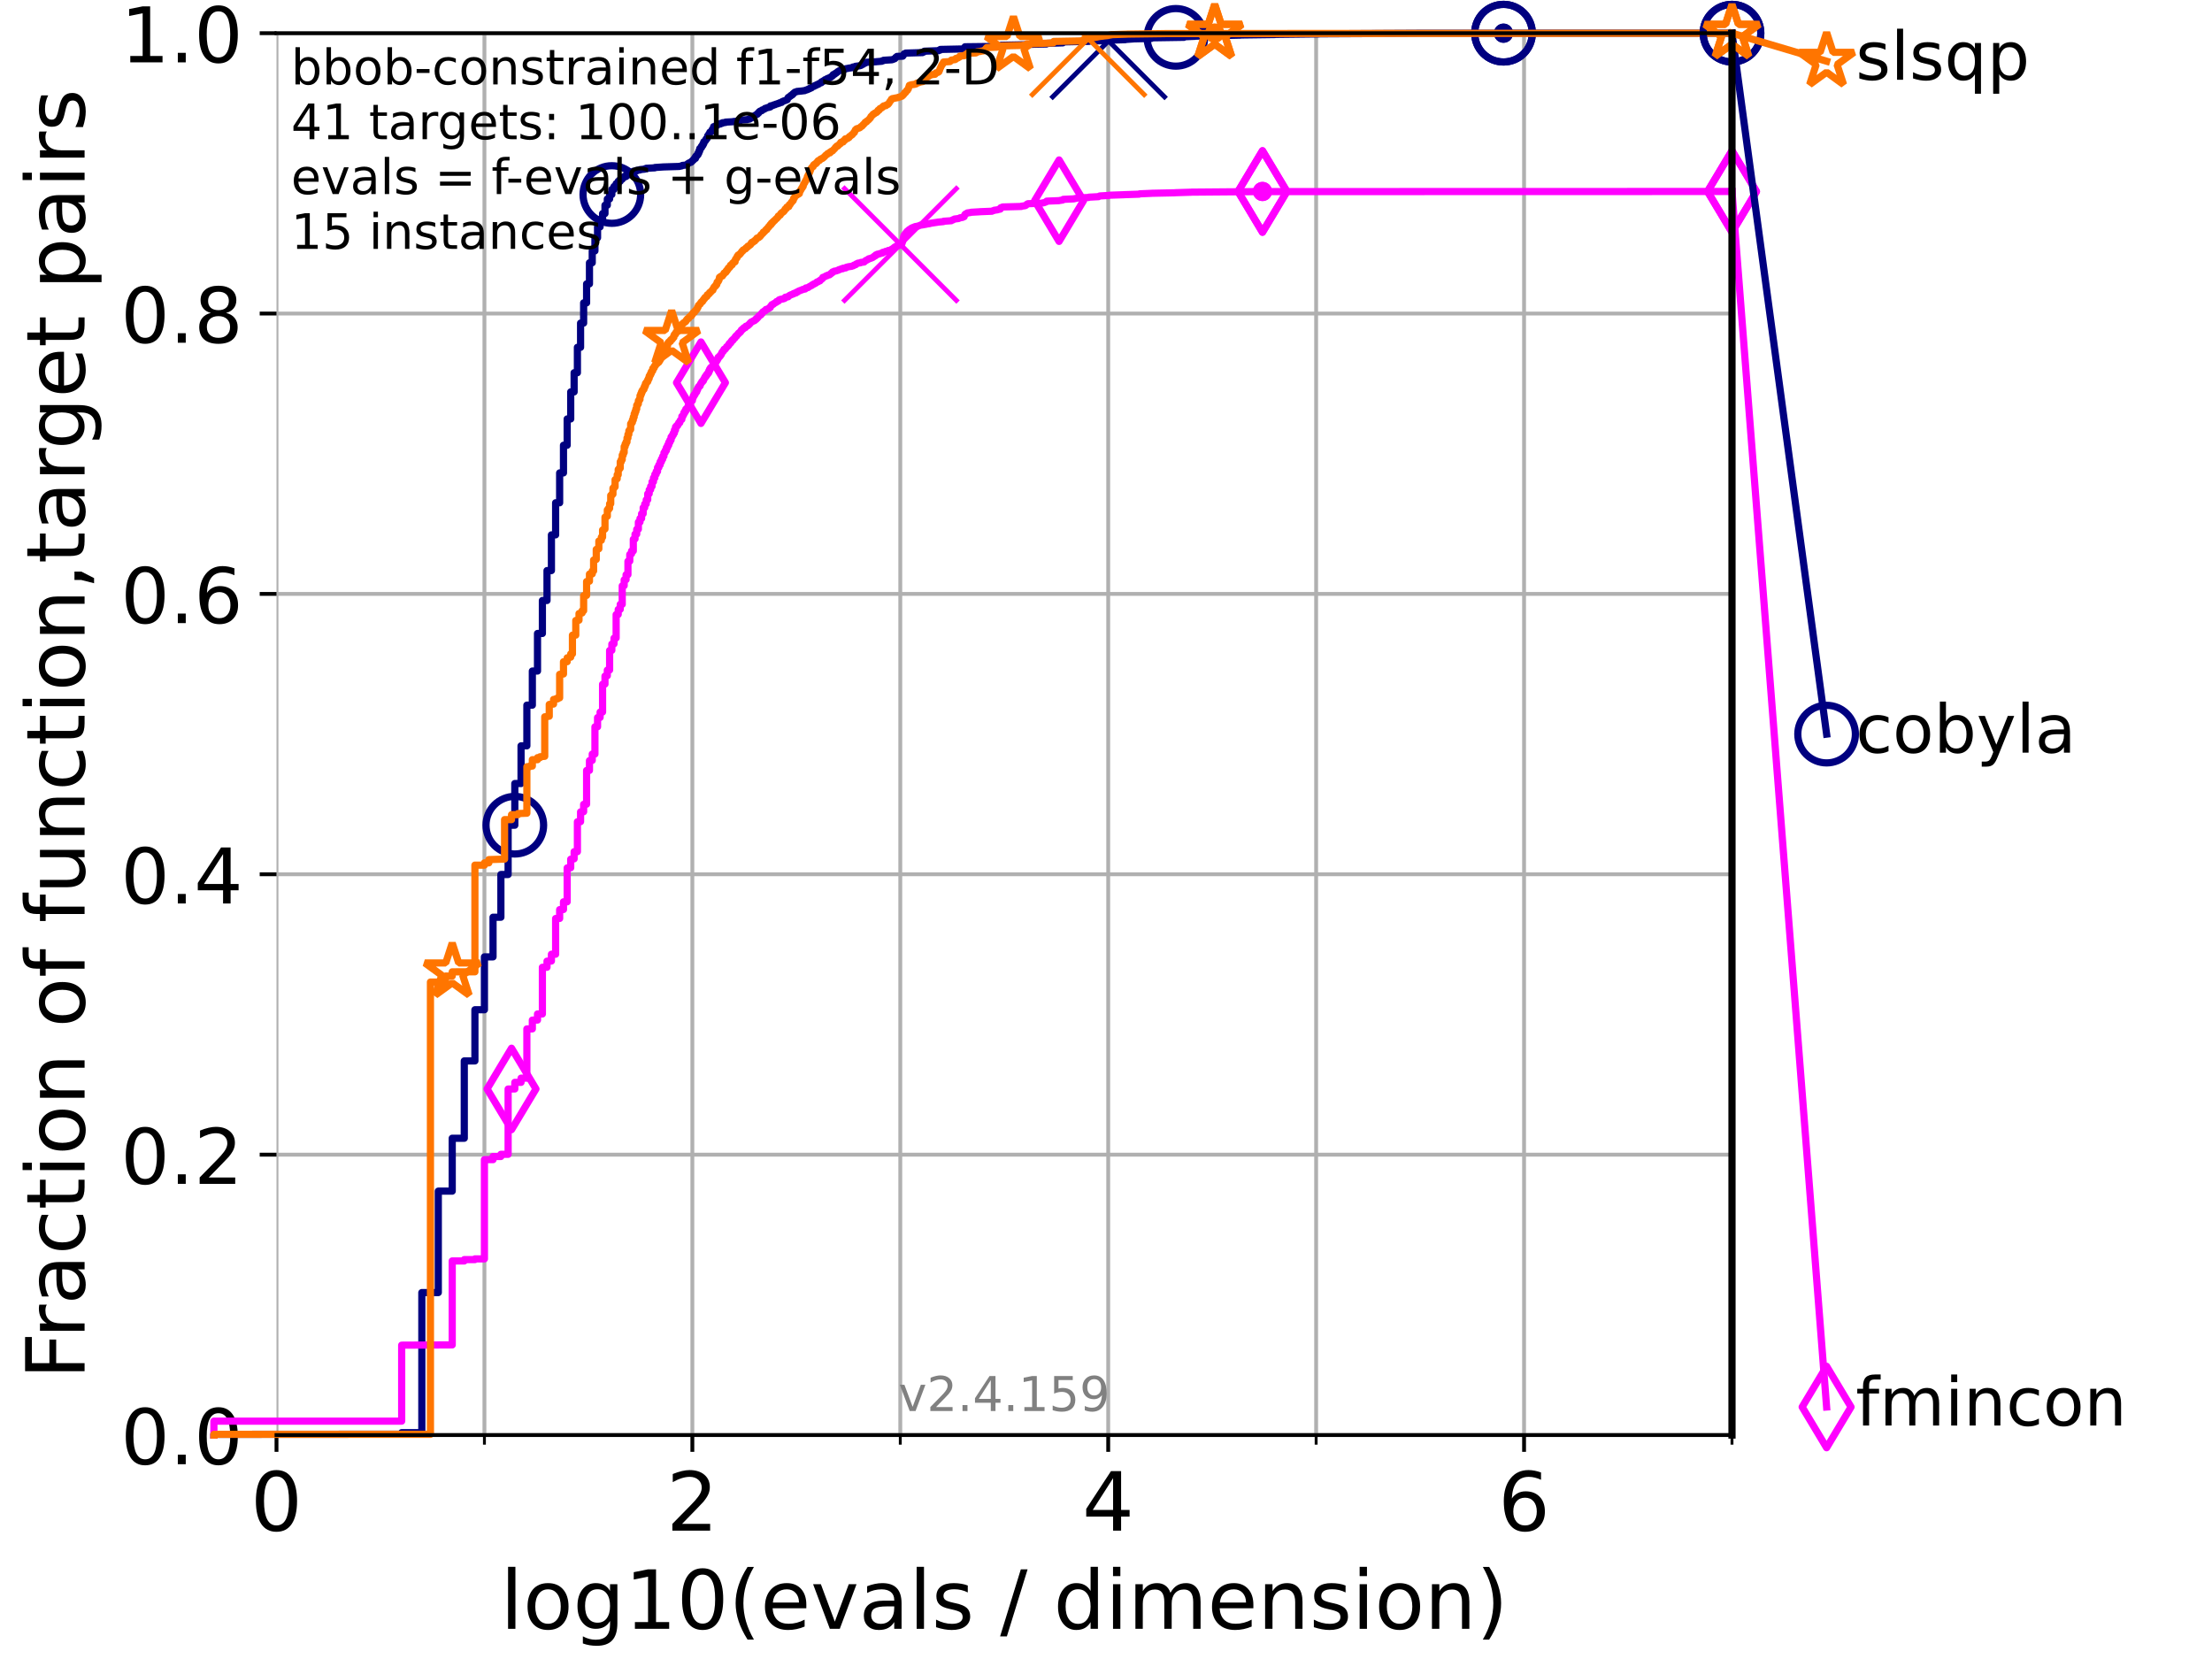 <?xml version="1.0" encoding="utf-8" standalone="no"?>
<!DOCTYPE svg PUBLIC "-//W3C//DTD SVG 1.1//EN"
  "http://www.w3.org/Graphics/SVG/1.1/DTD/svg11.dtd">
<!-- Created with matplotlib (https://matplotlib.org/) -->
<svg height="345.6pt" version="1.1" viewBox="0 0 460.8 345.6" width="460.8pt" xmlns="http://www.w3.org/2000/svg" xmlns:xlink="http://www.w3.org/1999/xlink">
 <defs>
  <style type="text/css">*{stroke-linecap:butt;stroke-linejoin:round;}</style>
 </defs>
 <g id="figure_1">
  <g id="patch_1">
   <path d="M 0 345.6 
L 460.8 345.6 
L 460.8 0 
L 0 0 
z
" style="fill:#ffffff;"/>
  </g>
  <g id="axes_1">
   <g id="patch_2">
    <path d="M 57.6 298.944 
L 360.806 298.944 
L 360.806 6.912 
L 57.6 6.912 
z
" style="fill:#ffffff;"/>
   </g>
   <g id="matplotlib.axis_1">
    <g id="xtick_1">
     <g id="line2d_1">
      <path clip-path="url(#p8a15535dba)" d="M 57.6 298.944 
L 57.6 6.912 
" style="fill:none;stroke:#b0b0b0;stroke-linecap:square;stroke-width:0.8;"/>
     </g>
     <g id="line2d_2">
      <defs>
       <path d="M 0 0 
L 0 3.5 
" id="m8be15f3a2a" style="stroke:#000000;stroke-width:0.8;"/>
      </defs>
      <g>
       <use style="stroke:#000000;stroke-width:0.8;" x="57.6" xlink:href="#m8be15f3a2a" y="298.944"/>
      </g>
     </g>
     <g id="text_1">
      <!-- 0 -->
      <g transform="translate(52.192 318.861)scale(0.17 -0.17)">
       <defs>
        <path d="M 31.781 66.406 
Q 24.172 66.406 20.328 58.906 
Q 16.5 51.422 16.5 36.375 
Q 16.5 21.391 20.328 13.891 
Q 24.172 6.391 31.781 6.391 
Q 39.453 6.391 43.281 13.891 
Q 47.125 21.391 47.125 36.375 
Q 47.125 51.422 43.281 58.906 
Q 39.453 66.406 31.781 66.406 
z
M 31.781 74.219 
Q 44.047 74.219 50.516 64.516 
Q 56.984 54.828 56.984 36.375 
Q 56.984 17.969 50.516 8.266 
Q 44.047 -1.422 31.781 -1.422 
Q 19.531 -1.422 13.062 8.266 
Q 6.594 17.969 6.594 36.375 
Q 6.594 54.828 13.062 64.516 
Q 19.531 74.219 31.781 74.219 
z
" id="DejaVuSans-48"/>
       </defs>
       <use xlink:href="#DejaVuSans-48"/>
      </g>
     </g>
    </g>
    <g id="xtick_2">
     <g id="line2d_3">
      <path clip-path="url(#p8a15535dba)" d="M 144.23 298.944 
L 144.23 6.912 
" style="fill:none;stroke:#b0b0b0;stroke-linecap:square;stroke-width:0.8;"/>
     </g>
     <g id="line2d_4">
      <g>
       <use style="stroke:#000000;stroke-width:0.8;" x="144.23" xlink:href="#m8be15f3a2a" y="298.944"/>
      </g>
     </g>
     <g id="text_2">
      <!-- 2 -->
      <g transform="translate(138.822 318.861)scale(0.17 -0.17)">
       <defs>
        <path d="M 19.188 8.297 
L 53.609 8.297 
L 53.609 0 
L 7.328 0 
L 7.328 8.297 
Q 12.938 14.109 22.625 23.891 
Q 32.328 33.688 34.812 36.531 
Q 39.547 41.844 41.422 45.531 
Q 43.312 49.219 43.312 52.781 
Q 43.312 58.594 39.234 62.25 
Q 35.156 65.922 28.609 65.922 
Q 23.969 65.922 18.812 64.312 
Q 13.672 62.703 7.812 59.422 
L 7.812 69.391 
Q 13.766 71.781 18.938 73 
Q 24.125 74.219 28.422 74.219 
Q 39.75 74.219 46.484 68.547 
Q 53.219 62.891 53.219 53.422 
Q 53.219 48.922 51.531 44.891 
Q 49.859 40.875 45.406 35.406 
Q 44.188 33.984 37.641 27.219 
Q 31.109 20.453 19.188 8.297 
z
" id="DejaVuSans-50"/>
       </defs>
       <use xlink:href="#DejaVuSans-50"/>
      </g>
     </g>
    </g>
    <g id="xtick_3">
     <g id="line2d_5">
      <path clip-path="url(#p8a15535dba)" d="M 230.861 298.944 
L 230.861 6.912 
" style="fill:none;stroke:#b0b0b0;stroke-linecap:square;stroke-width:0.8;"/>
     </g>
     <g id="line2d_6">
      <g>
       <use style="stroke:#000000;stroke-width:0.8;" x="230.861" xlink:href="#m8be15f3a2a" y="298.944"/>
      </g>
     </g>
     <g id="text_3">
      <!-- 4 -->
      <g transform="translate(225.453 318.861)scale(0.17 -0.17)">
       <defs>
        <path d="M 37.797 64.312 
L 12.891 25.391 
L 37.797 25.391 
z
M 35.203 72.906 
L 47.609 72.906 
L 47.609 25.391 
L 58.016 25.391 
L 58.016 17.188 
L 47.609 17.188 
L 47.609 0 
L 37.797 0 
L 37.797 17.188 
L 4.891 17.188 
L 4.891 26.703 
z
" id="DejaVuSans-52"/>
       </defs>
       <use xlink:href="#DejaVuSans-52"/>
      </g>
     </g>
    </g>
    <g id="xtick_4">
     <g id="line2d_7">
      <path clip-path="url(#p8a15535dba)" d="M 317.491 298.944 
L 317.491 6.912 
" style="fill:none;stroke:#b0b0b0;stroke-linecap:square;stroke-width:0.8;"/>
     </g>
     <g id="line2d_8">
      <g>
       <use style="stroke:#000000;stroke-width:0.8;" x="317.491" xlink:href="#m8be15f3a2a" y="298.944"/>
      </g>
     </g>
     <g id="text_4">
      <!-- 6 -->
      <g transform="translate(312.083 318.861)scale(0.17 -0.17)">
       <defs>
        <path d="M 33.016 40.375 
Q 26.375 40.375 22.484 35.828 
Q 18.609 31.297 18.609 23.391 
Q 18.609 15.531 22.484 10.953 
Q 26.375 6.391 33.016 6.391 
Q 39.656 6.391 43.531 10.953 
Q 47.406 15.531 47.406 23.391 
Q 47.406 31.297 43.531 35.828 
Q 39.656 40.375 33.016 40.375 
z
M 52.594 71.297 
L 52.594 62.312 
Q 48.875 64.062 45.094 64.984 
Q 41.312 65.922 37.594 65.922 
Q 27.828 65.922 22.672 59.328 
Q 17.531 52.734 16.797 39.406 
Q 19.672 43.656 24.016 45.922 
Q 28.375 48.188 33.594 48.188 
Q 44.578 48.188 50.953 41.516 
Q 57.328 34.859 57.328 23.391 
Q 57.328 12.156 50.688 5.359 
Q 44.047 -1.422 33.016 -1.422 
Q 20.359 -1.422 13.672 8.266 
Q 6.984 17.969 6.984 36.375 
Q 6.984 53.656 15.188 63.938 
Q 23.391 74.219 37.203 74.219 
Q 40.922 74.219 44.703 73.484 
Q 48.484 72.75 52.594 71.297 
z
" id="DejaVuSans-54"/>
       </defs>
       <use xlink:href="#DejaVuSans-54"/>
      </g>
     </g>
    </g>
    <g id="xtick_5">
     <g id="line2d_9">
      <path clip-path="url(#p8a15535dba)" d="M 100.915 298.944 
L 100.915 6.912 
" style="fill:none;stroke:#b0b0b0;stroke-linecap:square;stroke-width:0.8;"/>
     </g>
     <g id="line2d_10">
      <defs>
       <path d="M 0 0 
L 0 2 
" id="m3eee586a5e" style="stroke:#000000;stroke-width:0.6;"/>
      </defs>
      <g>
       <use style="stroke:#000000;stroke-width:0.6;" x="100.915" xlink:href="#m3eee586a5e" y="298.944"/>
      </g>
     </g>
    </g>
    <g id="xtick_6">
     <g id="line2d_11">
      <path clip-path="url(#p8a15535dba)" d="M 187.546 298.944 
L 187.546 6.912 
" style="fill:none;stroke:#b0b0b0;stroke-linecap:square;stroke-width:0.8;"/>
     </g>
     <g id="line2d_12">
      <g>
       <use style="stroke:#000000;stroke-width:0.6;" x="187.546" xlink:href="#m3eee586a5e" y="298.944"/>
      </g>
     </g>
    </g>
    <g id="xtick_7">
     <g id="line2d_13">
      <path clip-path="url(#p8a15535dba)" d="M 274.176 298.944 
L 274.176 6.912 
" style="fill:none;stroke:#b0b0b0;stroke-linecap:square;stroke-width:0.8;"/>
     </g>
     <g id="line2d_14">
      <g>
       <use style="stroke:#000000;stroke-width:0.6;" x="274.176" xlink:href="#m3eee586a5e" y="298.944"/>
      </g>
     </g>
    </g>
    <g id="xtick_8">
     <g id="line2d_15">
      <path clip-path="url(#p8a15535dba)" d="M 360.806 298.944 
L 360.806 6.912 
" style="fill:none;stroke:#b0b0b0;stroke-linecap:square;stroke-width:0.8;"/>
     </g>
     <g id="line2d_16">
      <g>
       <use style="stroke:#000000;stroke-width:0.6;" x="360.806" xlink:href="#m3eee586a5e" y="298.944"/>
      </g>
     </g>
    </g>
    <g id="text_5">
     <!-- log10(evals / dimension) -->
     <g transform="translate(104.239 339.314)scale(0.17 -0.17)">
      <defs>
       <path d="M 9.422 75.984 
L 18.406 75.984 
L 18.406 0 
L 9.422 0 
z
" id="DejaVuSans-108"/>
       <path d="M 30.609 48.391 
Q 23.391 48.391 19.188 42.75 
Q 14.984 37.109 14.984 27.297 
Q 14.984 17.484 19.156 11.844 
Q 23.344 6.203 30.609 6.203 
Q 37.797 6.203 41.984 11.859 
Q 46.188 17.531 46.188 27.297 
Q 46.188 37.016 41.984 42.703 
Q 37.797 48.391 30.609 48.391 
z
M 30.609 56 
Q 42.328 56 49.016 48.375 
Q 55.719 40.766 55.719 27.297 
Q 55.719 13.875 49.016 6.219 
Q 42.328 -1.422 30.609 -1.422 
Q 18.844 -1.422 12.172 6.219 
Q 5.516 13.875 5.516 27.297 
Q 5.516 40.766 12.172 48.375 
Q 18.844 56 30.609 56 
z
" id="DejaVuSans-111"/>
       <path d="M 45.406 27.984 
Q 45.406 37.75 41.375 43.109 
Q 37.359 48.484 30.078 48.484 
Q 22.859 48.484 18.828 43.109 
Q 14.797 37.75 14.797 27.984 
Q 14.797 18.266 18.828 12.891 
Q 22.859 7.516 30.078 7.516 
Q 37.359 7.516 41.375 12.891 
Q 45.406 18.266 45.406 27.984 
z
M 54.391 6.781 
Q 54.391 -7.172 48.188 -13.984 
Q 42 -20.797 29.203 -20.797 
Q 24.469 -20.797 20.266 -20.094 
Q 16.062 -19.391 12.109 -17.922 
L 12.109 -9.188 
Q 16.062 -11.328 19.922 -12.344 
Q 23.781 -13.375 27.781 -13.375 
Q 36.625 -13.375 41.016 -8.766 
Q 45.406 -4.156 45.406 5.172 
L 45.406 9.625 
Q 42.625 4.781 38.281 2.391 
Q 33.938 0 27.875 0 
Q 17.828 0 11.672 7.656 
Q 5.516 15.328 5.516 27.984 
Q 5.516 40.672 11.672 48.328 
Q 17.828 56 27.875 56 
Q 33.938 56 38.281 53.609 
Q 42.625 51.219 45.406 46.391 
L 45.406 54.688 
L 54.391 54.688 
z
" id="DejaVuSans-103"/>
       <path d="M 12.406 8.297 
L 28.516 8.297 
L 28.516 63.922 
L 10.984 60.406 
L 10.984 69.391 
L 28.422 72.906 
L 38.281 72.906 
L 38.281 8.297 
L 54.391 8.297 
L 54.391 0 
L 12.406 0 
z
" id="DejaVuSans-49"/>
       <path d="M 31 75.875 
Q 24.469 64.656 21.281 53.656 
Q 18.109 42.672 18.109 31.391 
Q 18.109 20.125 21.312 9.062 
Q 24.516 -2 31 -13.188 
L 23.188 -13.188 
Q 15.875 -1.703 12.234 9.375 
Q 8.594 20.453 8.594 31.391 
Q 8.594 42.281 12.203 53.312 
Q 15.828 64.359 23.188 75.875 
z
" id="DejaVuSans-40"/>
       <path d="M 56.203 29.594 
L 56.203 25.203 
L 14.891 25.203 
Q 15.484 15.922 20.484 11.062 
Q 25.484 6.203 34.422 6.203 
Q 39.594 6.203 44.453 7.469 
Q 49.312 8.734 54.109 11.281 
L 54.109 2.781 
Q 49.266 0.734 44.188 -0.344 
Q 39.109 -1.422 33.891 -1.422 
Q 20.797 -1.422 13.156 6.188 
Q 5.516 13.812 5.516 26.812 
Q 5.516 40.234 12.766 48.109 
Q 20.016 56 32.328 56 
Q 43.359 56 49.781 48.891 
Q 56.203 41.797 56.203 29.594 
z
M 47.219 32.234 
Q 47.125 39.594 43.094 43.984 
Q 39.062 48.391 32.422 48.391 
Q 24.906 48.391 20.391 44.141 
Q 15.875 39.891 15.188 32.172 
z
" id="DejaVuSans-101"/>
       <path d="M 2.984 54.688 
L 12.5 54.688 
L 29.594 8.797 
L 46.688 54.688 
L 56.203 54.688 
L 35.688 0 
L 23.484 0 
z
" id="DejaVuSans-118"/>
       <path d="M 34.281 27.484 
Q 23.391 27.484 19.188 25 
Q 14.984 22.516 14.984 16.5 
Q 14.984 11.719 18.141 8.906 
Q 21.297 6.109 26.703 6.109 
Q 34.188 6.109 38.703 11.406 
Q 43.219 16.703 43.219 25.484 
L 43.219 27.484 
z
M 52.203 31.203 
L 52.203 0 
L 43.219 0 
L 43.219 8.297 
Q 40.141 3.328 35.547 0.953 
Q 30.953 -1.422 24.312 -1.422 
Q 15.922 -1.422 10.953 3.297 
Q 6 8.016 6 15.922 
Q 6 25.141 12.172 29.828 
Q 18.359 34.516 30.609 34.516 
L 43.219 34.516 
L 43.219 35.406 
Q 43.219 41.609 39.141 45 
Q 35.062 48.391 27.688 48.391 
Q 23 48.391 18.547 47.266 
Q 14.109 46.141 10.016 43.891 
L 10.016 52.203 
Q 14.938 54.109 19.578 55.047 
Q 24.219 56 28.609 56 
Q 40.484 56 46.344 49.844 
Q 52.203 43.703 52.203 31.203 
z
" id="DejaVuSans-97"/>
       <path d="M 44.281 53.078 
L 44.281 44.578 
Q 40.484 46.531 36.375 47.5 
Q 32.281 48.484 27.875 48.484 
Q 21.188 48.484 17.844 46.438 
Q 14.5 44.391 14.5 40.281 
Q 14.5 37.156 16.891 35.375 
Q 19.281 33.594 26.516 31.984 
L 29.594 31.297 
Q 39.156 29.25 43.188 25.516 
Q 47.219 21.781 47.219 15.094 
Q 47.219 7.469 41.188 3.016 
Q 35.156 -1.422 24.609 -1.422 
Q 20.219 -1.422 15.453 -0.562 
Q 10.688 0.297 5.422 2 
L 5.422 11.281 
Q 10.406 8.688 15.234 7.391 
Q 20.062 6.109 24.812 6.109 
Q 31.156 6.109 34.562 8.281 
Q 37.984 10.453 37.984 14.406 
Q 37.984 18.062 35.516 20.016 
Q 33.062 21.969 24.703 23.781 
L 21.578 24.516 
Q 13.234 26.266 9.516 29.906 
Q 5.812 33.547 5.812 39.891 
Q 5.812 47.609 11.281 51.797 
Q 16.75 56 26.812 56 
Q 31.781 56 36.172 55.266 
Q 40.578 54.547 44.281 53.078 
z
" id="DejaVuSans-115"/>
       <path id="DejaVuSans-32"/>
       <path d="M 25.391 72.906 
L 33.688 72.906 
L 8.297 -9.281 
L 0 -9.281 
z
" id="DejaVuSans-47"/>
       <path d="M 45.406 46.391 
L 45.406 75.984 
L 54.391 75.984 
L 54.391 0 
L 45.406 0 
L 45.406 8.203 
Q 42.578 3.328 38.25 0.953 
Q 33.938 -1.422 27.875 -1.422 
Q 17.969 -1.422 11.734 6.484 
Q 5.516 14.406 5.516 27.297 
Q 5.516 40.188 11.734 48.094 
Q 17.969 56 27.875 56 
Q 33.938 56 38.25 53.625 
Q 42.578 51.266 45.406 46.391 
z
M 14.797 27.297 
Q 14.797 17.391 18.875 11.75 
Q 22.953 6.109 30.078 6.109 
Q 37.203 6.109 41.297 11.75 
Q 45.406 17.391 45.406 27.297 
Q 45.406 37.203 41.297 42.844 
Q 37.203 48.484 30.078 48.484 
Q 22.953 48.484 18.875 42.844 
Q 14.797 37.203 14.797 27.297 
z
" id="DejaVuSans-100"/>
       <path d="M 9.422 54.688 
L 18.406 54.688 
L 18.406 0 
L 9.422 0 
z
M 9.422 75.984 
L 18.406 75.984 
L 18.406 64.594 
L 9.422 64.594 
z
" id="DejaVuSans-105"/>
       <path d="M 52 44.188 
Q 55.375 50.25 60.062 53.125 
Q 64.75 56 71.094 56 
Q 79.641 56 84.281 50.016 
Q 88.922 44.047 88.922 33.016 
L 88.922 0 
L 79.891 0 
L 79.891 32.719 
Q 79.891 40.578 77.094 44.375 
Q 74.312 48.188 68.609 48.188 
Q 61.625 48.188 57.562 43.547 
Q 53.516 38.922 53.516 30.906 
L 53.516 0 
L 44.484 0 
L 44.484 32.719 
Q 44.484 40.625 41.703 44.406 
Q 38.922 48.188 33.109 48.188 
Q 26.219 48.188 22.156 43.531 
Q 18.109 38.875 18.109 30.906 
L 18.109 0 
L 9.078 0 
L 9.078 54.688 
L 18.109 54.688 
L 18.109 46.188 
Q 21.188 51.219 25.484 53.609 
Q 29.781 56 35.688 56 
Q 41.656 56 45.828 52.969 
Q 50 49.953 52 44.188 
z
" id="DejaVuSans-109"/>
       <path d="M 54.891 33.016 
L 54.891 0 
L 45.906 0 
L 45.906 32.719 
Q 45.906 40.484 42.875 44.328 
Q 39.844 48.188 33.797 48.188 
Q 26.516 48.188 22.312 43.547 
Q 18.109 38.922 18.109 30.906 
L 18.109 0 
L 9.078 0 
L 9.078 54.688 
L 18.109 54.688 
L 18.109 46.188 
Q 21.344 51.125 25.703 53.562 
Q 30.078 56 35.797 56 
Q 45.219 56 50.047 50.172 
Q 54.891 44.344 54.891 33.016 
z
" id="DejaVuSans-110"/>
       <path d="M 8.016 75.875 
L 15.828 75.875 
Q 23.141 64.359 26.781 53.312 
Q 30.422 42.281 30.422 31.391 
Q 30.422 20.453 26.781 9.375 
Q 23.141 -1.703 15.828 -13.188 
L 8.016 -13.188 
Q 14.5 -2 17.703 9.062 
Q 20.906 20.125 20.906 31.391 
Q 20.906 42.672 17.703 53.656 
Q 14.5 64.656 8.016 75.875 
z
" id="DejaVuSans-41"/>
      </defs>
      <use xlink:href="#DejaVuSans-108"/>
      <use x="27.783" xlink:href="#DejaVuSans-111"/>
      <use x="88.965" xlink:href="#DejaVuSans-103"/>
      <use x="152.441" xlink:href="#DejaVuSans-49"/>
      <use x="216.064" xlink:href="#DejaVuSans-48"/>
      <use x="279.688" xlink:href="#DejaVuSans-40"/>
      <use x="318.701" xlink:href="#DejaVuSans-101"/>
      <use x="380.225" xlink:href="#DejaVuSans-118"/>
      <use x="439.404" xlink:href="#DejaVuSans-97"/>
      <use x="500.684" xlink:href="#DejaVuSans-108"/>
      <use x="528.467" xlink:href="#DejaVuSans-115"/>
      <use x="580.566" xlink:href="#DejaVuSans-32"/>
      <use x="612.354" xlink:href="#DejaVuSans-47"/>
      <use x="646.045" xlink:href="#DejaVuSans-32"/>
      <use x="677.832" xlink:href="#DejaVuSans-100"/>
      <use x="741.309" xlink:href="#DejaVuSans-105"/>
      <use x="769.092" xlink:href="#DejaVuSans-109"/>
      <use x="866.504" xlink:href="#DejaVuSans-101"/>
      <use x="928.027" xlink:href="#DejaVuSans-110"/>
      <use x="991.406" xlink:href="#DejaVuSans-115"/>
      <use x="1043.506" xlink:href="#DejaVuSans-105"/>
      <use x="1071.289" xlink:href="#DejaVuSans-111"/>
      <use x="1132.471" xlink:href="#DejaVuSans-110"/>
      <use x="1195.85" xlink:href="#DejaVuSans-41"/>
     </g>
    </g>
   </g>
   <g id="matplotlib.axis_2">
    <g id="ytick_1">
     <g id="line2d_17">
      <path clip-path="url(#p8a15535dba)" d="M 57.6 298.944 
L 360.806 298.944 
" style="fill:none;stroke:#b0b0b0;stroke-linecap:square;stroke-width:0.8;"/>
     </g>
     <g id="line2d_18">
      <defs>
       <path d="M 0 0 
L -3.5 0 
" id="mec6c87ffab" style="stroke:#000000;stroke-width:0.8;"/>
      </defs>
      <g>
       <use style="stroke:#000000;stroke-width:0.8;" x="57.6" xlink:href="#mec6c87ffab" y="298.944"/>
      </g>
     </g>
     <g id="text_6">
      <!-- 0.0 -->
      <g transform="translate(25.155 305.023)scale(0.16 -0.16)">
       <defs>
        <path d="M 10.688 12.406 
L 21 12.406 
L 21 0 
L 10.688 0 
z
" id="DejaVuSans-46"/>
       </defs>
       <use xlink:href="#DejaVuSans-48"/>
       <use x="63.623" xlink:href="#DejaVuSans-46"/>
       <use x="95.41" xlink:href="#DejaVuSans-48"/>
      </g>
     </g>
    </g>
    <g id="ytick_2">
     <g id="line2d_19">
      <path clip-path="url(#p8a15535dba)" d="M 57.6 240.538 
L 360.806 240.538 
" style="fill:none;stroke:#b0b0b0;stroke-linecap:square;stroke-width:0.8;"/>
     </g>
     <g id="line2d_20">
      <g>
       <use style="stroke:#000000;stroke-width:0.8;" x="57.6" xlink:href="#mec6c87ffab" y="240.538"/>
      </g>
     </g>
     <g id="text_7">
      <!-- 0.2 -->
      <g transform="translate(25.155 246.616)scale(0.16 -0.16)">
       <use xlink:href="#DejaVuSans-48"/>
       <use x="63.623" xlink:href="#DejaVuSans-46"/>
       <use x="95.41" xlink:href="#DejaVuSans-50"/>
      </g>
     </g>
    </g>
    <g id="ytick_3">
     <g id="line2d_21">
      <path clip-path="url(#p8a15535dba)" d="M 57.6 182.131 
L 360.806 182.131 
" style="fill:none;stroke:#b0b0b0;stroke-linecap:square;stroke-width:0.8;"/>
     </g>
     <g id="line2d_22">
      <g>
       <use style="stroke:#000000;stroke-width:0.8;" x="57.6" xlink:href="#mec6c87ffab" y="182.131"/>
      </g>
     </g>
     <g id="text_8">
      <!-- 0.4 -->
      <g transform="translate(25.155 188.21)scale(0.16 -0.16)">
       <use xlink:href="#DejaVuSans-48"/>
       <use x="63.623" xlink:href="#DejaVuSans-46"/>
       <use x="95.41" xlink:href="#DejaVuSans-52"/>
      </g>
     </g>
    </g>
    <g id="ytick_4">
     <g id="line2d_23">
      <path clip-path="url(#p8a15535dba)" d="M 57.6 123.725 
L 360.806 123.725 
" style="fill:none;stroke:#b0b0b0;stroke-linecap:square;stroke-width:0.8;"/>
     </g>
     <g id="line2d_24">
      <g>
       <use style="stroke:#000000;stroke-width:0.8;" x="57.6" xlink:href="#mec6c87ffab" y="123.725"/>
      </g>
     </g>
     <g id="text_9">
      <!-- 0.6 -->
      <g transform="translate(25.155 129.804)scale(0.16 -0.16)">
       <use xlink:href="#DejaVuSans-48"/>
       <use x="63.623" xlink:href="#DejaVuSans-46"/>
       <use x="95.41" xlink:href="#DejaVuSans-54"/>
      </g>
     </g>
    </g>
    <g id="ytick_5">
     <g id="line2d_25">
      <path clip-path="url(#p8a15535dba)" d="M 57.6 65.318 
L 360.806 65.318 
" style="fill:none;stroke:#b0b0b0;stroke-linecap:square;stroke-width:0.8;"/>
     </g>
     <g id="line2d_26">
      <g>
       <use style="stroke:#000000;stroke-width:0.8;" x="57.6" xlink:href="#mec6c87ffab" y="65.318"/>
      </g>
     </g>
     <g id="text_10">
      <!-- 0.8 -->
      <g transform="translate(25.155 71.397)scale(0.16 -0.16)">
       <defs>
        <path d="M 31.781 34.625 
Q 24.75 34.625 20.719 30.859 
Q 16.703 27.094 16.703 20.516 
Q 16.703 13.922 20.719 10.156 
Q 24.75 6.391 31.781 6.391 
Q 38.812 6.391 42.859 10.172 
Q 46.922 13.969 46.922 20.516 
Q 46.922 27.094 42.891 30.859 
Q 38.875 34.625 31.781 34.625 
z
M 21.922 38.812 
Q 15.578 40.375 12.031 44.719 
Q 8.5 49.078 8.5 55.328 
Q 8.5 64.062 14.719 69.141 
Q 20.953 74.219 31.781 74.219 
Q 42.672 74.219 48.875 69.141 
Q 55.078 64.062 55.078 55.328 
Q 55.078 49.078 51.531 44.719 
Q 48 40.375 41.703 38.812 
Q 48.828 37.156 52.797 32.312 
Q 56.781 27.484 56.781 20.516 
Q 56.781 9.906 50.312 4.234 
Q 43.844 -1.422 31.781 -1.422 
Q 19.734 -1.422 13.25 4.234 
Q 6.781 9.906 6.781 20.516 
Q 6.781 27.484 10.781 32.312 
Q 14.797 37.156 21.922 38.812 
z
M 18.312 54.391 
Q 18.312 48.734 21.844 45.562 
Q 25.391 42.391 31.781 42.391 
Q 38.141 42.391 41.719 45.562 
Q 45.312 48.734 45.312 54.391 
Q 45.312 60.062 41.719 63.234 
Q 38.141 66.406 31.781 66.406 
Q 25.391 66.406 21.844 63.234 
Q 18.312 60.062 18.312 54.391 
z
" id="DejaVuSans-56"/>
       </defs>
       <use xlink:href="#DejaVuSans-48"/>
       <use x="63.623" xlink:href="#DejaVuSans-46"/>
       <use x="95.41" xlink:href="#DejaVuSans-56"/>
      </g>
     </g>
    </g>
    <g id="ytick_6">
     <g id="line2d_27">
      <path clip-path="url(#p8a15535dba)" d="M 57.6 6.912 
L 360.806 6.912 
" style="fill:none;stroke:#b0b0b0;stroke-linecap:square;stroke-width:0.8;"/>
     </g>
     <g id="line2d_28">
      <g>
       <use style="stroke:#000000;stroke-width:0.8;" x="57.6" xlink:href="#mec6c87ffab" y="6.912"/>
      </g>
     </g>
     <g id="text_11">
      <!-- 1.0 -->
      <g transform="translate(25.155 12.991)scale(0.16 -0.16)">
       <use xlink:href="#DejaVuSans-49"/>
       <use x="63.623" xlink:href="#DejaVuSans-46"/>
       <use x="95.41" xlink:href="#DejaVuSans-48"/>
      </g>
     </g>
    </g>
    <g id="text_12">
     <!-- Fraction of function,target pairs -->
     <g transform="translate(17.62 287.313)rotate(-90)scale(0.17 -0.17)">
      <defs>
       <path d="M 9.812 72.906 
L 51.703 72.906 
L 51.703 64.594 
L 19.672 64.594 
L 19.672 43.109 
L 48.578 43.109 
L 48.578 34.812 
L 19.672 34.812 
L 19.672 0 
L 9.812 0 
z
" id="DejaVuSans-70"/>
       <path d="M 41.109 46.297 
Q 39.594 47.172 37.812 47.578 
Q 36.031 48 33.891 48 
Q 26.266 48 22.188 43.047 
Q 18.109 38.094 18.109 28.812 
L 18.109 0 
L 9.078 0 
L 9.078 54.688 
L 18.109 54.688 
L 18.109 46.188 
Q 20.953 51.172 25.484 53.578 
Q 30.031 56 36.531 56 
Q 37.453 56 38.578 55.875 
Q 39.703 55.766 41.062 55.516 
z
" id="DejaVuSans-114"/>
       <path d="M 48.781 52.594 
L 48.781 44.188 
Q 44.969 46.297 41.141 47.344 
Q 37.312 48.391 33.406 48.391 
Q 24.656 48.391 19.812 42.844 
Q 14.984 37.312 14.984 27.297 
Q 14.984 17.281 19.812 11.734 
Q 24.656 6.203 33.406 6.203 
Q 37.312 6.203 41.141 7.25 
Q 44.969 8.297 48.781 10.406 
L 48.781 2.094 
Q 45.016 0.344 40.984 -0.531 
Q 36.969 -1.422 32.422 -1.422 
Q 20.062 -1.422 12.781 6.344 
Q 5.516 14.109 5.516 27.297 
Q 5.516 40.672 12.859 48.328 
Q 20.219 56 33.016 56 
Q 37.156 56 41.109 55.141 
Q 45.062 54.297 48.781 52.594 
z
" id="DejaVuSans-99"/>
       <path d="M 18.312 70.219 
L 18.312 54.688 
L 36.812 54.688 
L 36.812 47.703 
L 18.312 47.703 
L 18.312 18.016 
Q 18.312 11.328 20.141 9.422 
Q 21.969 7.516 27.594 7.516 
L 36.812 7.516 
L 36.812 0 
L 27.594 0 
Q 17.188 0 13.234 3.875 
Q 9.281 7.766 9.281 18.016 
L 9.281 47.703 
L 2.688 47.703 
L 2.688 54.688 
L 9.281 54.688 
L 9.281 70.219 
z
" id="DejaVuSans-116"/>
       <path d="M 37.109 75.984 
L 37.109 68.5 
L 28.516 68.5 
Q 23.688 68.5 21.797 66.547 
Q 19.922 64.594 19.922 59.516 
L 19.922 54.688 
L 34.719 54.688 
L 34.719 47.703 
L 19.922 47.703 
L 19.922 0 
L 10.891 0 
L 10.891 47.703 
L 2.297 47.703 
L 2.297 54.688 
L 10.891 54.688 
L 10.891 58.5 
Q 10.891 67.625 15.141 71.797 
Q 19.391 75.984 28.609 75.984 
z
" id="DejaVuSans-102"/>
       <path d="M 8.5 21.578 
L 8.5 54.688 
L 17.484 54.688 
L 17.484 21.922 
Q 17.484 14.156 20.5 10.266 
Q 23.531 6.391 29.594 6.391 
Q 36.859 6.391 41.078 11.031 
Q 45.312 15.672 45.312 23.688 
L 45.312 54.688 
L 54.297 54.688 
L 54.297 0 
L 45.312 0 
L 45.312 8.406 
Q 42.047 3.422 37.719 1 
Q 33.406 -1.422 27.688 -1.422 
Q 18.266 -1.422 13.375 4.438 
Q 8.5 10.297 8.5 21.578 
z
M 31.109 56 
z
" id="DejaVuSans-117"/>
       <path d="M 11.719 12.406 
L 22.016 12.406 
L 22.016 4 
L 14.016 -11.625 
L 7.719 -11.625 
L 11.719 4 
z
" id="DejaVuSans-44"/>
       <path d="M 18.109 8.203 
L 18.109 -20.797 
L 9.078 -20.797 
L 9.078 54.688 
L 18.109 54.688 
L 18.109 46.391 
Q 20.953 51.266 25.266 53.625 
Q 29.594 56 35.594 56 
Q 45.562 56 51.781 48.094 
Q 58.016 40.188 58.016 27.297 
Q 58.016 14.406 51.781 6.484 
Q 45.562 -1.422 35.594 -1.422 
Q 29.594 -1.422 25.266 0.953 
Q 20.953 3.328 18.109 8.203 
z
M 48.688 27.297 
Q 48.688 37.203 44.609 42.844 
Q 40.531 48.484 33.406 48.484 
Q 26.266 48.484 22.188 42.844 
Q 18.109 37.203 18.109 27.297 
Q 18.109 17.391 22.188 11.75 
Q 26.266 6.109 33.406 6.109 
Q 40.531 6.109 44.609 11.75 
Q 48.688 17.391 48.688 27.297 
z
" id="DejaVuSans-112"/>
      </defs>
      <use xlink:href="#DejaVuSans-70"/>
      <use x="50.27" xlink:href="#DejaVuSans-114"/>
      <use x="91.383" xlink:href="#DejaVuSans-97"/>
      <use x="152.662" xlink:href="#DejaVuSans-99"/>
      <use x="207.643" xlink:href="#DejaVuSans-116"/>
      <use x="246.852" xlink:href="#DejaVuSans-105"/>
      <use x="274.635" xlink:href="#DejaVuSans-111"/>
      <use x="335.816" xlink:href="#DejaVuSans-110"/>
      <use x="399.195" xlink:href="#DejaVuSans-32"/>
      <use x="430.982" xlink:href="#DejaVuSans-111"/>
      <use x="492.164" xlink:href="#DejaVuSans-102"/>
      <use x="527.369" xlink:href="#DejaVuSans-32"/>
      <use x="559.156" xlink:href="#DejaVuSans-102"/>
      <use x="594.361" xlink:href="#DejaVuSans-117"/>
      <use x="657.74" xlink:href="#DejaVuSans-110"/>
      <use x="721.119" xlink:href="#DejaVuSans-99"/>
      <use x="776.1" xlink:href="#DejaVuSans-116"/>
      <use x="815.309" xlink:href="#DejaVuSans-105"/>
      <use x="843.092" xlink:href="#DejaVuSans-111"/>
      <use x="904.273" xlink:href="#DejaVuSans-110"/>
      <use x="967.652" xlink:href="#DejaVuSans-44"/>
      <use x="999.439" xlink:href="#DejaVuSans-116"/>
      <use x="1038.648" xlink:href="#DejaVuSans-97"/>
      <use x="1099.928" xlink:href="#DejaVuSans-114"/>
      <use x="1139.291" xlink:href="#DejaVuSans-103"/>
      <use x="1202.768" xlink:href="#DejaVuSans-101"/>
      <use x="1264.291" xlink:href="#DejaVuSans-116"/>
      <use x="1303.5" xlink:href="#DejaVuSans-32"/>
      <use x="1335.287" xlink:href="#DejaVuSans-112"/>
      <use x="1398.764" xlink:href="#DejaVuSans-97"/>
      <use x="1460.043" xlink:href="#DejaVuSans-105"/>
      <use x="1487.826" xlink:href="#DejaVuSans-114"/>
      <use x="1528.939" xlink:href="#DejaVuSans-115"/>
     </g>
    </g>
   </g>
   <g id="line2d_29">
    <defs>
     <path d="M 0 1.5 
C 0.398 1.5 0.779 1.342 1.061 1.061 
C 1.342 0.779 1.5 0.398 1.5 0 
C 1.5 -0.398 1.342 -0.779 1.061 -1.061 
C 0.779 -1.342 0.398 -1.5 0 -1.5 
C -0.398 -1.5 -0.779 -1.342 -1.061 -1.061 
C -1.342 -0.779 -1.5 -0.398 -1.5 0 
C -1.5 0.398 -1.342 0.779 -1.061 1.061 
C -0.779 1.342 -0.398 1.5 0 1.5 
z
" id="m48eca160e3" style="stroke:#000080;"/>
    </defs>
    <g>
     <use style="fill:#000080;stroke:#000080;" x="313.207" xlink:href="#m48eca160e3" y="6.912"/>
     <use style="fill:#000080;stroke:#000080;" x="313.207" xlink:href="#m48eca160e3" y="6.912"/>
    </g>
   </g>
   <g id="line2d_30">
    <path d="M 44.561 298.944 
L 44.561 298.795 
L 83.678 298.768 
L 83.678 298.452 
L 87.876 298.452 
L 87.876 269.266 
L 91.306 269.266 
L 91.306 248.135 
L 94.206 248.135 
L 94.206 237.117 
L 96.718 237.117 
L 96.718 221.007 
L 98.933 221.007 
L 98.933 210.35 
L 100.915 210.35 
L 100.915 199.331 
L 102.708 199.331 
L 102.708 191.074 
L 104.345 191.074 
L 104.345 182.175 
L 105.851 182.175 
L 105.851 171.904 
L 107.245 171.904 
L 107.245 163.225 
L 108.543 163.225 
L 108.543 155.373 
L 109.757 155.373 
L 109.757 146.896 
L 110.897 146.896 
L 110.897 139.791 
L 111.972 139.791 
L 111.972 131.964 
L 112.989 131.964 
L 112.989 125.097 
L 113.954 125.097 
L 113.954 118.862 
L 114.872 118.862 
L 114.872 111.423 
L 115.747 111.423 
L 115.747 104.74 
L 116.584 104.74 
L 116.584 98.514 
L 117.384 98.514 
L 117.384 92.754 
L 118.152 92.754 
L 118.152 87.276 
L 118.89 87.276 
L 118.89 81.639 
L 119.6 81.639 
L 119.6 77.647 
L 120.284 77.647 
L 120.284 72.353 
L 120.944 72.353 
L 120.944 67.306 
L 121.582 67.306 
L 121.582 63.094 
L 122.199 63.094 
L 122.199 59.137 
L 122.796 59.137 
L 122.796 54.74 
L 123.375 54.74 
L 123.375 52.269 
L 123.936 52.269 
L 123.936 49.534 
L 124.482 49.534 
L 124.482 47.257 
L 125.012 47.257 
L 125.012 45.665 
L 125.527 45.665 
L 125.527 44.495 
L 126.029 44.495 
L 126.029 42.745 
L 126.517 42.745 
L 126.517 41.444 
L 126.994 41.444 
L 126.994 40.521 
L 127.458 40.521 
L 127.458 39.457 
L 127.911 39.457 
L 127.911 38.85 
L 128.354 38.85 
L 128.354 38.261 
L 128.786 38.261 
L 128.786 37.76 
L 129.209 37.76 
L 129.209 37.329 
L 129.623 37.329 
L 129.623 36.942 
L 130.027 36.942 
L 130.027 36.775 
L 130.423 36.775 
L 130.423 36.467 
L 131.191 36.405 
L 131.191 36.159 
L 131.564 36.159 
L 131.564 35.957 
L 131.929 35.957 
L 131.929 35.676 
L 132.639 35.596 
L 132.639 35.5 
L 133.323 35.403 
L 133.323 35.333 
L 134.305 35.236 
L 134.305 35.174 
L 134.621 35.174 
L 134.621 35.051 
L 136.414 34.963 
L 136.414 34.893 
L 138.051 34.787 
L 138.051 34.779 
L 141.502 34.673 
L 141.611 34.638 
L 142.038 34.55 
L 142.144 34.462 
L 142.966 34.374 
L 143.066 34.277 
L 143.166 34.277 
L 143.265 34.101 
L 143.462 33.996 
L 143.56 33.917 
L 143.946 33.811 
L 144.041 33.644 
L 144.136 33.644 
L 144.23 33.468 
L 144.324 33.468 
L 144.418 33.292 
L 144.51 33.292 
L 144.603 33.055 
L 144.878 33.002 
L 144.878 32.633 
L 145.058 32.633 
L 145.058 32.413 
L 145.238 32.413 
L 145.327 32.22 
L 145.415 32.22 
L 145.415 31.868 
L 145.591 31.868 
L 145.591 31.446 
L 145.765 31.446 
L 145.765 30.953 
L 145.938 30.953 
L 145.938 30.786 
L 146.109 30.786 
L 146.109 30.487 
L 146.278 30.487 
L 146.278 30.259 
L 146.446 30.259 
L 146.446 29.933 
L 146.613 29.933 
L 146.613 29.538 
L 146.778 29.538 
L 146.86 29.353 
L 146.941 29.353 
L 147.022 29.072 
L 147.103 29.072 
L 147.103 28.931 
L 147.264 28.931 
L 147.344 28.614 
L 147.424 28.614 
L 147.424 28.28 
L 147.582 28.28 
L 147.66 27.937 
L 147.738 27.937 
L 147.816 27.682 
L 147.894 27.682 
L 147.894 27.524 
L 148.048 27.524 
L 148.125 27.374 
L 148.353 27.339 
L 148.353 26.988 
L 148.503 26.988 
L 148.578 26.662 
L 148.652 26.662 
L 148.652 26.39 
L 149.093 26.31 
L 149.093 26.231 
L 149.238 26.231 
L 149.238 26.073 
L 149.524 26.02 
L 149.524 25.897 
L 150.084 25.827 
L 150.084 25.73 
L 150.493 25.669 
L 150.493 25.572 
L 151.155 25.51 
L 151.155 25.44 
L 152.776 25.352 
L 152.776 25.317 
L 153.594 25.246 
L 153.594 25.167 
L 154.268 25.115 
L 154.323 25.009 
L 155.65 24.93 
L 155.752 24.868 
L 156.156 24.807 
L 156.255 24.666 
L 156.551 24.596 
L 156.599 24.42 
L 156.841 24.393 
L 156.937 24.2 
L 157.222 24.103 
L 157.27 24.033 
L 157.503 23.936 
L 157.596 23.839 
L 157.78 23.787 
L 157.871 23.584 
L 158.053 23.523 
L 158.143 23.294 
L 158.232 23.285 
L 158.321 23.154 
L 158.674 23.066 
L 158.761 22.916 
L 159.02 22.846 
L 159.105 22.775 
L 159.275 22.714 
L 159.359 22.591 
L 159.693 22.494 
L 159.776 22.441 
L 160.303 22.336 
L 160.383 22.265 
L 160.502 22.257 
L 160.502 22.063 
L 161.049 21.958 
L 161.126 21.87 
L 161.467 21.808 
L 161.542 21.729 
L 161.95 21.624 
L 161.987 21.58 
L 162.349 21.5 
L 162.385 21.421 
L 162.845 21.325 
L 162.915 21.184 
L 163.157 21.087 
L 163.26 21.034 
L 163.599 20.929 
L 163.666 20.911 
L 163.866 20.815 
L 163.965 20.771 
L 163.998 20.771 
L 164.096 20.472 
L 164.129 20.472 
L 164.194 20.304 
L 164.421 20.208 
L 164.517 20.085 
L 164.708 20.006 
L 164.771 19.874 
L 165.053 19.768 
L 165.146 19.566 
L 165.27 19.548 
L 165.362 19.381 
L 165.514 19.293 
L 165.574 19.205 
L 165.934 19.109 
L 165.993 19.056 
L 167.085 18.95 
L 167.085 18.942 
L 167.635 18.88 
L 167.743 18.81 
L 168.117 18.704 
L 168.117 18.686 
L 168.327 18.625 
L 168.379 18.563 
L 168.689 18.467 
L 168.74 18.37 
L 169.044 18.3 
L 169.145 18.15 
L 169.294 18.08 
L 169.393 18.027 
L 169.59 17.983 
L 169.687 17.851 
L 170.024 17.772 
L 170.12 17.649 
L 170.496 17.552 
L 170.542 17.447 
L 170.819 17.341 
L 170.91 17.262 
L 171.092 17.236 
L 171.137 17.042 
L 171.449 16.972 
L 171.449 16.875 
L 171.757 16.77 
L 171.843 16.611 
L 172.187 16.532 
L 172.272 16.4 
L 172.504 16.312 
L 172.566 16.268 
L 172.958 16.163 
L 173.019 16.057 
L 173.242 15.961 
L 173.322 15.829 
L 173.522 15.732 
L 173.561 15.538 
L 173.914 15.433 
L 174.011 15.283 
L 174.222 15.204 
L 174.298 15.108 
L 174.45 15.028 
L 174.488 14.94 
L 174.712 14.835 
L 174.749 14.773 
L 175.044 14.677 
L 175.154 14.598 
L 175.603 14.492 
L 175.603 14.483 
L 176.041 14.413 
L 176.145 14.325 
L 176.655 14.237 
L 176.756 14.202 
L 177.54 14.096 
L 177.636 13.973 
L 178.17 13.885 
L 178.201 13.815 
L 179.062 13.709 
L 179.15 13.683 
L 179.384 13.613 
L 179.471 13.507 
L 179.786 13.402 
L 179.871 13.278 
L 180.194 13.173 
L 180.291 13.111 
L 180.524 13.006 
L 180.538 12.971 
L 182.506 12.865 
L 182.506 12.856 
L 183.697 12.76 
L 183.697 12.698 
L 184.063 12.628 
L 184.063 12.557 
L 185.792 12.452 
L 185.792 12.443 
L 186.11 12.355 
L 186.211 12.276 
L 186.392 12.232 
L 186.491 12.1 
L 186.531 12.1 
L 186.591 11.959 
L 186.787 11.854 
L 186.866 11.748 
L 188.056 11.704 
L 188.165 11.537 
L 188.238 11.458 
L 188.347 11.212 
L 188.615 11.106 
L 188.668 11.063 
L 192.175 10.957 
L 192.263 10.895 
L 192.467 10.825 
L 192.553 10.667 
L 195.527 10.561 
L 195.613 10.447 
L 195.881 10.429 
L 195.881 10.297 
L 200.823 10.192 
L 200.925 9.946 
L 200.999 9.893 
L 201.036 9.744 
L 208.498 9.656 
L 208.603 9.427 
L 213.885 9.321 
L 213.932 9.251 
L 218.003 9.163 
L 218.104 9.031 
L 221.403 8.926 
L 221.49 8.723 
L 226.841 8.618 
L 226.871 8.548 
L 231.012 8.451 
L 231.034 8.372 
L 234.417 8.266 
L 234.459 8.222 
L 235.951 8.117 
L 235.951 8.099 
L 239.821 8.011 
L 239.863 7.879 
L 246.638 7.774 
L 246.651 7.659 
L 248.964 7.563 
L 249.043 7.536 
L 253.985 7.431 
L 254 7.413 
L 258.4 7.317 
L 258.4 7.29 
L 265.578 7.193 
L 265.578 7.167 
L 274.82 7.061 
L 274.82 7.044 
L 295.111 6.938 
L 295.111 6.93 
L 360.806 6.912 
L 360.806 6.912 
" style="fill:none;stroke:#000080;stroke-linecap:square;stroke-width:1.5;"/>
   </g>
   <g id="line2d_31">
    <defs>
     <path d="M 0 6 
C 1.591 6 3.117 5.368 4.243 4.243 
C 5.368 3.117 6 1.591 6 0 
C 6 -1.591 5.368 -3.117 4.243 -4.243 
C 3.117 -5.368 1.591 -6 0 -6 
C -1.591 -6 -3.117 -5.368 -4.243 -4.243 
C -5.368 -3.117 -6 -1.591 -6 0 
C -6 1.591 -5.368 3.117 -4.243 4.243 
C -3.117 5.368 -1.591 6 0 6 
z
" id="maf9dc4d95f" style="stroke:#000080;stroke-width:1.5;"/>
    </defs>
    <g>
     <use style="fill-opacity:0;stroke:#000080;stroke-width:1.5;" x="107.245" xlink:href="#maf9dc4d95f" y="171.904"/>
     <use style="fill-opacity:0;stroke:#000080;stroke-width:1.5;" x="127.458" xlink:href="#maf9dc4d95f" y="40.521"/>
     <use style="fill-opacity:0;stroke:#000080;stroke-width:1.5;" x="244.951" xlink:href="#maf9dc4d95f" y="7.783"/>
     <use style="fill-opacity:0;stroke:#000080;stroke-width:1.5;" x="313.207" xlink:href="#maf9dc4d95f" y="6.912"/>
     <use style="fill-opacity:0;stroke:#000080;stroke-width:1.5;" x="313.207" xlink:href="#maf9dc4d95f" y="6.912"/>
     <use style="fill-opacity:0;stroke:#000080;stroke-width:1.5;" x="360.806" xlink:href="#maf9dc4d95f" y="6.912"/>
    </g>
   </g>
   <g id="line2d_32">
    <path style="fill:none;stroke:#000080;stroke-linecap:square;stroke-width:1.5;"/>
    <g/>
   </g>
   <g id="line2d_33">
    <path clip-path="url(#p8a15535dba)" d="M 230.939 8.53 
" style="fill:none;stroke:#000080;stroke-linecap:square;stroke-width:1.5;"/>
    <defs>
     <path d="M -12 12 
L 12 -12 
M -12 -12 
L 12 12 
" id="m2c2530ff98" style="stroke:#000080;"/>
    </defs>
    <g clip-path="url(#p8a15535dba)">
     <use style="fill:#000080;stroke:#000080;" x="230.939" xlink:href="#m2c2530ff98" y="8.53"/>
    </g>
   </g>
   <g id="line2d_34">
    <defs>
     <path d="M 0 1.5 
C 0.398 1.5 0.779 1.342 1.061 1.061 
C 1.342 0.779 1.5 0.398 1.5 0 
C 1.5 -0.398 1.342 -0.779 1.061 -1.061 
C 0.779 -1.342 0.398 -1.5 0 -1.5 
C -0.398 -1.5 -0.779 -1.342 -1.061 -1.061 
C -1.342 -0.779 -1.5 -0.398 -1.5 0 
C -1.5 0.398 -1.342 0.779 -1.061 1.061 
C -0.779 1.342 -0.398 1.5 0 1.5 
z
" id="m5021d6110e" style="stroke:#ff00ff;"/>
    </defs>
    <g>
     <use style="fill:#ff00ff;stroke:#ff00ff;" x="262.998" xlink:href="#m5021d6110e" y="39.888"/>
     <use style="fill:#ff00ff;stroke:#ff00ff;" x="262.998" xlink:href="#m5021d6110e" y="39.888"/>
    </g>
   </g>
   <g id="line2d_35">
    <path d="M 44.561 298.944 
L 44.561 296.051 
L 83.678 296.051 
L 83.678 280.223 
L 94.206 280.17 
L 94.206 262.68 
L 96.718 262.68 
L 96.718 262.398 
L 98.933 262.398 
L 98.933 262.249 
L 100.915 262.249 
L 100.915 241.575 
L 102.708 241.575 
L 102.708 240.916 
L 104.345 240.916 
L 104.345 240.467 
L 105.851 240.467 
L 105.851 226.864 
L 107.245 226.846 
L 107.245 225.474 
L 108.543 225.474 
L 108.543 224.604 
L 109.757 224.604 
L 109.757 214.342 
L 110.897 214.333 
L 110.897 212.504 
L 111.972 212.495 
L 111.972 211.229 
L 112.989 211.229 
L 112.989 201.503 
L 113.954 201.494 
L 113.954 200.228 
L 114.872 200.202 
L 114.872 198.786 
L 115.747 198.786 
L 115.747 191.338 
L 116.584 191.329 
L 116.584 189.491 
L 117.384 189.465 
L 117.384 187.865 
L 118.152 187.865 
L 118.152 180.803 
L 118.89 180.768 
L 118.89 178.992 
L 119.6 178.913 
L 119.6 177.427 
L 120.284 177.427 
L 120.284 171.192 
L 120.944 171.166 
L 120.944 169.126 
L 121.582 169.099 
L 121.582 167.56 
L 122.199 167.525 
L 122.199 160.499 
L 122.796 160.49 
L 122.796 158.45 
L 123.375 158.406 
L 123.375 157.087 
L 123.936 157.079 
L 123.936 151.407 
L 124.482 151.398 
L 124.482 149.49 
L 125.012 149.463 
L 125.012 148.347 
L 125.527 148.329 
L 125.527 142.543 
L 126.029 142.508 
L 126.029 140.837 
L 126.517 140.767 
L 126.517 139.597 
L 126.994 139.579 
L 126.994 135.508 
L 127.458 135.482 
L 127.458 134.171 
L 127.911 134.119 
L 127.911 132.94 
L 128.354 132.905 
L 128.354 128.025 
L 128.786 127.998 
L 128.786 126.961 
L 129.209 126.934 
L 129.209 125.888 
L 129.623 125.888 
L 129.623 122.045 
L 130.027 122.001 
L 130.027 120.788 
L 130.423 120.744 
L 130.423 119.724 
L 130.811 119.706 
L 130.811 116.927 
L 131.191 116.901 
L 131.191 115.503 
L 131.378 115.503 
L 131.378 115.362 
L 131.564 115.362 
L 131.564 114.782 
L 131.929 114.773 
L 131.929 112.346 
L 132.287 112.267 
L 132.287 111.282 
L 132.639 111.273 
L 132.639 110.271 
L 132.984 110.236 
L 132.984 108.767 
L 133.323 108.758 
L 133.323 108.011 
L 133.656 108.011 
L 133.656 107.017 
L 133.983 107.008 
L 133.983 105.76 
L 134.305 105.751 
L 134.305 105.003 
L 134.621 104.977 
L 134.621 104.133 
L 134.932 104.098 
L 134.932 102.867 
L 135.238 102.849 
L 135.238 102.04 
L 135.539 101.996 
L 135.539 101.319 
L 135.835 101.31 
L 135.835 100.36 
L 136.127 100.36 
L 136.127 99.551 
L 136.414 99.551 
L 136.414 98.822 
L 136.697 98.786 
L 136.697 98.215 
L 136.975 98.215 
L 136.975 97.397 
L 137.25 97.388 
L 137.25 96.843 
L 137.521 96.843 
L 137.521 96.192 
L 137.788 96.192 
L 137.788 95.638 
L 138.051 95.638 
L 138.051 95.058 
L 138.31 95.04 
L 138.31 94.328 
L 138.566 94.284 
L 138.566 93.853 
L 138.819 93.853 
L 138.819 93.247 
L 139.068 93.247 
L 139.068 92.737 
L 139.314 92.728 
L 139.314 92.147 
L 139.556 92.139 
L 139.556 91.673 
L 139.796 91.673 
L 139.796 91.031 
L 140.033 91.004 
L 140.033 90.688 
L 140.266 90.608 
L 140.266 90.213 
L 140.497 90.195 
L 140.497 89.58 
L 140.725 89.58 
L 140.725 88.929 
L 140.951 88.929 
L 140.951 88.674 
L 141.173 88.665 
L 141.283 88.287 
L 141.393 88.287 
L 141.393 88.05 
L 141.611 88.05 
L 141.718 87.566 
L 141.826 87.566 
L 141.932 87.372 
L 142.038 87.372 
L 142.038 86.748 
L 142.248 86.748 
L 142.353 86.335 
L 142.456 86.335 
L 142.456 85.966 
L 142.662 85.966 
L 142.662 85.64 
L 142.865 85.64 
L 142.865 85.236 
L 143.066 85.236 
L 143.166 84.928 
L 143.265 84.928 
L 143.364 84.497 
L 143.462 84.497 
L 143.462 84.277 
L 143.657 84.277 
L 143.754 83.943 
L 143.85 83.943 
L 143.946 83.609 
L 144.041 83.609 
L 144.041 83.459 
L 144.23 83.459 
L 144.324 82.826 
L 144.418 82.826 
L 144.418 82.475 
L 144.603 82.475 
L 144.603 82.193 
L 144.786 82.193 
L 144.878 81.841 
L 144.968 81.841 
L 144.968 81.622 
L 145.148 81.622 
L 145.148 81.191 
L 145.327 81.191 
L 145.415 80.742 
L 145.503 80.742 
L 145.503 80.566 
L 145.678 80.566 
L 145.678 80.382 
L 145.852 80.382 
L 145.938 79.951 
L 146.023 79.951 
L 146.109 79.696 
L 146.194 79.696 
L 146.194 79.529 
L 146.362 79.529 
L 146.362 79.335 
L 146.53 79.335 
L 146.613 78.966 
L 146.695 78.966 
L 146.778 78.667 
L 146.86 78.667 
L 146.86 78.509 
L 147.022 78.509 
L 147.022 78.28 
L 147.184 78.28 
L 147.184 78.034 
L 147.344 78.034 
L 147.344 77.849 
L 147.503 77.849 
L 147.503 77.629 
L 147.66 77.629 
L 147.66 77.26 
L 147.816 77.26 
L 147.816 76.917 
L 147.971 76.917 
L 147.971 76.671 
L 148.125 76.671 
L 148.125 76.495 
L 148.277 76.495 
L 148.353 76.328 
L 148.578 76.24 
L 148.578 76.046 
L 148.727 76.046 
L 148.727 75.809 
L 148.874 75.809 
L 148.874 75.695 
L 149.021 75.695 
L 149.021 75.449 
L 149.166 75.449 
L 149.166 75.246 
L 149.31 75.246 
L 149.382 75.018 
L 149.453 75.018 
L 149.453 74.736 
L 149.595 74.736 
L 149.595 74.437 
L 149.876 74.358 
L 149.876 74.2 
L 150.015 74.2 
L 150.015 74.024 
L 150.152 74.024 
L 150.221 73.804 
L 150.289 73.804 
L 150.357 73.461 
L 150.425 73.461 
L 150.493 73.312 
L 150.56 73.312 
L 150.56 73.171 
L 150.694 73.171 
L 150.76 72.978 
L 150.827 72.978 
L 150.827 72.766 
L 151.09 72.731 
L 151.155 72.555 
L 151.22 72.555 
L 151.285 72.397 
L 151.349 72.397 
L 151.349 72.248 
L 151.605 72.151 
L 151.605 72.019 
L 151.732 72.019 
L 151.795 71.87 
L 151.858 71.87 
L 151.858 71.641 
L 151.983 71.641 
L 151.983 71.483 
L 152.23 71.43 
L 152.292 71.254 
L 152.353 71.254 
L 152.353 71.061 
L 152.475 71.061 
L 152.475 70.902 
L 152.716 70.858 
L 152.716 70.674 
L 152.895 70.586 
L 152.954 70.445 
L 153.072 70.445 
L 153.131 70.252 
L 153.189 70.252 
L 153.189 70.111 
L 153.421 70.049 
L 153.421 69.873 
L 153.536 69.873 
L 153.594 69.733 
L 153.764 69.636 
L 153.764 69.504 
L 153.877 69.504 
L 153.877 69.381 
L 154.157 69.275 
L 154.212 69.082 
L 154.323 69.082 
L 154.432 68.748 
L 154.65 68.686 
L 154.704 68.51 
L 154.865 68.51 
L 154.971 68.264 
L 155.288 68.238 
L 155.392 67.948 
L 155.803 67.842 
L 155.904 67.666 
L 156.005 67.666 
L 156.106 67.464 
L 156.205 67.464 
L 156.305 67.235 
L 156.403 67.235 
L 156.502 67.06 
L 156.793 66.972 
L 156.89 66.866 
L 157.175 66.805 
L 157.27 66.629 
L 157.503 66.549 
L 157.55 66.338 
L 157.734 66.321 
L 157.826 66.136 
L 157.917 66.127 
L 158.007 65.864 
L 158.277 65.758 
L 158.366 65.617 
L 158.542 65.565 
L 158.63 65.292 
L 158.804 65.257 
L 158.891 64.993 
L 159.063 64.923 
L 159.148 64.826 
L 159.317 64.773 
L 159.317 64.703 
L 159.485 64.703 
L 159.569 64.457 
L 159.98 64.369 
L 160.062 64.263 
L 160.303 64.158 
L 160.383 64.061 
L 160.463 64.061 
L 160.542 63.78 
L 160.699 63.674 
L 160.778 63.472 
L 161.087 63.393 
L 161.164 63.261 
L 161.392 63.164 
L 161.467 63.094 
L 161.692 62.988 
L 161.766 62.821 
L 162.06 62.768 
L 162.133 62.68 
L 162.205 62.68 
L 162.277 62.478 
L 162.563 62.373 
L 162.634 62.346 
L 163.123 62.276 
L 163.123 62.232 
L 163.397 62.188 
L 163.464 62.082 
L 163.599 62.065 
L 163.599 61.915 
L 164.194 61.827 
L 164.259 61.687 
L 164.485 61.581 
L 164.517 61.52 
L 164.771 61.423 
L 164.771 61.405 
L 165.084 61.309 
L 165.146 61.247 
L 165.331 61.212 
L 165.331 61.133 
L 165.815 61.027 
L 165.874 60.895 
L 166.17 60.816 
L 166.228 60.719 
L 166.461 60.614 
L 166.518 60.579 
L 166.804 60.491 
L 166.86 60.447 
L 167.168 60.35 
L 167.196 60.306 
L 167.743 60.201 
L 167.85 59.998 
L 168.327 59.91 
L 168.431 59.831 
L 168.586 59.726 
L 168.638 59.691 
L 168.791 59.611 
L 168.893 59.55 
L 169.095 59.471 
L 169.195 59.339 
L 169.443 59.251 
L 169.541 59.137 
L 169.832 59.049 
L 169.905 58.961 
L 170.072 58.882 
L 170.167 58.758 
L 170.449 58.688 
L 170.542 58.574 
L 170.819 58.503 
L 170.91 58.319 
L 171.092 58.222 
L 171.182 58.152 
L 171.316 58.046 
L 171.405 57.791 
L 171.669 57.712 
L 171.778 57.65 
L 171.973 57.563 
L 172.059 57.483 
L 172.314 57.431 
L 172.399 57.334 
L 172.815 57.246 
L 172.897 57.123 
L 173.06 57.061 
L 173.141 56.912 
L 173.382 56.815 
L 173.422 56.657 
L 173.699 56.586 
L 173.778 56.499 
L 174.279 56.419 
L 174.355 56.367 
L 174.656 56.279 
L 174.731 56.191 
L 175.135 56.085 
L 175.244 56.006 
L 175.567 55.98 
L 175.603 55.883 
L 176.196 55.804 
L 176.265 55.698 
L 176.672 55.593 
L 176.756 55.566 
L 177.46 55.47 
L 177.556 55.408 
L 177.779 55.355 
L 177.873 55.241 
L 178.247 55.144 
L 178.339 55.004 
L 178.614 54.898 
L 178.704 54.828 
L 179.267 54.74 
L 179.326 54.669 
L 180.012 54.582 
L 180.096 54.476 
L 180.263 54.379 
L 180.346 54.265 
L 180.565 54.195 
L 180.674 54.107 
L 180.916 54.001 
L 180.97 53.913 
L 181.418 53.808 
L 181.522 53.746 
L 181.779 53.658 
L 181.856 53.579 
L 182.058 53.474 
L 182.109 53.377 
L 182.358 53.298 
L 182.432 53.113 
L 182.702 53.069 
L 182.751 52.964 
L 183.206 52.884 
L 183.206 52.849 
L 183.651 52.752 
L 183.72 52.709 
L 183.858 52.7 
L 183.858 52.577 
L 184.355 52.471 
L 184.444 52.383 
L 184.904 52.322 
L 185.012 52.19 
L 185.501 52.111 
L 185.605 52.023 
L 185.751 51.917 
L 185.813 51.882 
L 186.038 51.776 
L 186.14 51.653 
L 186.261 51.574 
L 186.362 51.477 
L 186.581 51.372 
L 186.66 51.31 
L 186.817 51.205 
L 186.914 51.17 
L 187.413 51.099 
L 187.489 50.959 
L 187.853 50.871 
L 187.964 50.51 
L 188.001 50.449 
L 188.111 49.939 
L 188.147 49.851 
L 188.256 49.191 
L 188.301 49.094 
L 188.401 48.919 
L 188.49 48.831 
L 188.597 48.69 
L 188.686 48.593 
L 188.774 48.417 
L 188.88 48.312 
L 188.985 48.171 
L 189.141 48.066 
L 189.244 47.978 
L 189.347 47.872 
L 189.449 47.802 
L 189.669 47.696 
L 189.719 47.635 
L 189.87 47.529 
L 189.969 47.476 
L 190.199 47.388 
L 190.281 47.344 
L 190.603 47.239 
L 190.619 47.213 
L 191.201 47.107 
L 191.309 47.072 
L 191.585 46.966 
L 191.683 46.922 
L 192.358 46.817 
L 192.445 46.799 
L 193.016 46.694 
L 193.044 46.676 
L 193.734 46.571 
L 193.842 46.518 
L 194.516 46.412 
L 194.626 46.395 
L 195.348 46.289 
L 195.366 46.272 
L 196.522 46.166 
L 196.592 46.087 
L 198.164 45.982 
L 198.228 45.911 
L 198.535 45.806 
L 198.556 45.762 
L 198.836 45.656 
L 198.847 45.63 
L 199.679 45.524 
L 199.679 45.515 
L 199.958 45.41 
L 199.988 45.375 
L 200.524 45.287 
L 200.589 45.234 
L 200.851 45.137 
L 200.957 44.768 
L 201.022 44.662 
L 201.123 44.575 
L 201.395 44.469 
L 201.503 44.363 
L 202.18 44.267 
L 202.266 44.223 
L 204.061 44.117 
L 204.061 44.108 
L 206.637 44.003 
L 206.746 43.941 
L 207.082 43.836 
L 207.108 43.801 
L 207.826 43.704 
L 207.899 43.66 
L 208.384 43.554 
L 208.471 43.273 
L 208.814 43.168 
L 208.878 43.115 
L 212.76 43.009 
L 212.785 42.957 
L 213.534 42.851 
L 213.645 42.807 
L 213.813 42.702 
L 213.904 42.561 
L 214.121 42.455 
L 214.134 42.438 
L 216.969 42.332 
L 217.046 42.306 
L 217.568 42.2 
L 217.674 42.148 
L 217.966 42.042 
L 218.048 41.901 
L 220.672 41.796 
L 220.728 41.769 
L 221.386 41.664 
L 221.49 41.532 
L 223.691 41.426 
L 223.781 41.4 
L 224.318 41.295 
L 224.425 41.242 
L 226.778 41.136 
L 226.841 41.075 
L 228.843 40.969 
L 228.843 40.96 
L 229.017 40.855 
L 229.104 40.82 
L 231.009 40.714 
L 231.058 40.67 
L 234.126 40.565 
L 234.126 40.556 
L 237.291 40.45 
L 237.4 40.38 
L 239.832 40.275 
L 239.832 40.266 
L 244.764 40.16 
L 244.862 40.143 
L 248.211 40.037 
L 248.211 40.028 
L 260.85 39.923 
L 260.85 39.914 
L 360.806 39.888 
L 360.806 39.888 
" style="fill:none;stroke:#ff00ff;stroke-linecap:square;stroke-width:1.5;"/>
   </g>
   <g id="line2d_36">
    <defs>
     <path d="M -0 8.485 
L 5.091 0 
L 0 -8.485 
L -5.091 -0 
z
" id="m0dc567afa3" style="stroke:#ff00ff;stroke-linejoin:miter;stroke-width:1.5;"/>
    </defs>
    <g>
     <use style="fill-opacity:0;stroke:#ff00ff;stroke-linejoin:miter;stroke-width:1.5;" x="106.561" xlink:href="#m0dc567afa3" y="226.846"/>
     <use style="fill-opacity:0;stroke:#ff00ff;stroke-linejoin:miter;stroke-width:1.5;" x="146.023" xlink:href="#m0dc567afa3" y="79.722"/>
     <use style="fill-opacity:0;stroke:#ff00ff;stroke-linejoin:miter;stroke-width:1.5;" x="220.625" xlink:href="#m0dc567afa3" y="41.805"/>
     <use style="fill-opacity:0;stroke:#ff00ff;stroke-linejoin:miter;stroke-width:1.5;" x="262.998" xlink:href="#m0dc567afa3" y="39.896"/>
     <use style="fill-opacity:0;stroke:#ff00ff;stroke-linejoin:miter;stroke-width:1.5;" x="262.998" xlink:href="#m0dc567afa3" y="39.888"/>
     <use style="fill-opacity:0;stroke:#ff00ff;stroke-linejoin:miter;stroke-width:1.5;" x="360.806" xlink:href="#m0dc567afa3" y="39.888"/>
    </g>
   </g>
   <g id="line2d_37">
    <path style="fill:none;stroke:#ff00ff;stroke-linecap:square;stroke-width:1.5;"/>
    <g/>
   </g>
   <g id="line2d_38">
    <path clip-path="url(#p8a15535dba)" d="M 187.574 50.932 
" style="fill:none;stroke:#ff00ff;stroke-linecap:square;stroke-width:1.5;"/>
    <defs>
     <path d="M -12 12 
L 12 -12 
M -12 -12 
L 12 12 
" id="m5d72b91ff0" style="stroke:#ff00ff;"/>
    </defs>
    <g clip-path="url(#p8a15535dba)">
     <use style="fill:#ff00ff;stroke:#ff00ff;" x="187.574" xlink:href="#m5d72b91ff0" y="50.932"/>
    </g>
   </g>
   <g id="line2d_39">
    <defs>
     <path d="M 0 1.5 
C 0.398 1.5 0.779 1.342 1.061 1.061 
C 1.342 0.779 1.5 0.398 1.5 0 
C 1.5 -0.398 1.342 -0.779 1.061 -1.061 
C 0.779 -1.342 0.398 -1.5 0 -1.5 
C -0.398 -1.5 -0.779 -1.342 -1.061 -1.061 
C -1.342 -0.779 -1.5 -0.398 -1.5 0 
C -1.5 0.398 -1.342 0.779 -1.061 1.061 
C -0.779 1.342 -0.398 1.5 0 1.5 
z
" id="mc691887033" style="stroke:#ff7500;"/>
    </defs>
    <g>
     <use style="fill:#ff7500;stroke:#ff7500;" x="253.046" xlink:href="#mc691887033" y="6.912"/>
     <use style="fill:#ff7500;stroke:#ff7500;" x="253.046" xlink:href="#mc691887033" y="6.912"/>
    </g>
   </g>
   <g id="line2d_40">
    <path d="M 44.561 298.944 
L 44.561 298.795 
L 89.669 298.795 
L 89.669 204.581 
L 92.812 204.581 
L 92.812 203.332 
L 94.206 203.332 
L 94.206 202.453 
L 98.933 202.444 
L 98.933 180.223 
L 100.915 180.223 
L 100.915 179.748 
L 101.833 179.748 
L 101.833 179.071 
L 105.113 178.966 
L 105.113 170.744 
L 106.561 170.744 
L 106.561 169.715 
L 107.905 169.715 
L 107.905 169.477 
L 109.757 169.407 
L 109.757 159.725 
L 110.336 159.725 
L 110.336 159.585 
L 110.897 159.585 
L 110.897 158.257 
L 111.972 158.257 
L 111.972 157.835 
L 112.488 157.835 
L 112.488 157.65 
L 113.478 157.553 
L 113.478 149.323 
L 113.954 149.323 
L 113.954 149.208 
L 114.419 149.208 
L 114.419 146.746 
L 115.315 146.667 
L 115.315 145.709 
L 115.747 145.709 
L 115.747 145.585 
L 116.17 145.585 
L 116.17 145.374 
L 116.584 145.374 
L 116.584 140.476 
L 117.384 140.406 
L 117.384 137.856 
L 118.152 137.847 
L 118.152 137.038 
L 118.525 137.038 
L 118.525 136.897 
L 118.89 136.897 
L 118.89 136.22 
L 119.248 136.22 
L 119.248 132.316 
L 119.945 132.307 
L 119.945 129.256 
L 120.617 129.203 
L 120.617 127.805 
L 120.944 127.805 
L 120.944 127.691 
L 121.266 127.691 
L 121.266 127.225 
L 121.582 127.225 
L 121.582 124.085 
L 122.199 124.033 
L 122.199 121.148 
L 122.796 121.078 
L 122.796 119.583 
L 123.375 119.557 
L 123.375 118.941 
L 123.658 118.941 
L 123.658 116.664 
L 123.936 116.664 
L 123.936 116.541 
L 124.211 116.541 
L 124.211 114.448 
L 124.482 114.448 
L 124.482 114.325 
L 124.748 114.325 
L 124.748 112.707 
L 125.012 112.707 
L 125.012 112.557 
L 125.271 112.557 
L 125.271 111.898 
L 125.527 111.898 
L 125.527 110.411 
L 125.779 110.411 
L 125.779 110.2 
L 126.029 110.2 
L 126.029 107.729 
L 126.275 107.729 
L 126.275 107.545 
L 126.517 107.545 
L 126.517 106.217 
L 126.757 106.217 
L 126.757 105.892 
L 126.994 105.892 
L 126.994 104.933 
L 127.227 104.933 
L 127.227 103.201 
L 127.458 103.201 
L 127.458 102.946 
L 127.686 102.946 
L 127.686 101.697 
L 127.911 101.697 
L 127.911 101.416 
L 128.134 101.416 
L 128.134 99.921 
L 128.354 99.921 
L 128.354 99.736 
L 128.571 99.736 
L 128.571 98.901 
L 128.786 98.901 
L 128.786 97.802 
L 128.999 97.802 
L 128.999 97.52 
L 129.209 97.52 
L 129.209 96.184 
L 129.417 96.184 
L 129.417 95.744 
L 129.623 95.744 
L 129.623 94.803 
L 129.826 94.803 
L 129.826 94.267 
L 130.027 94.267 
L 130.027 93.027 
L 130.226 93.027 
L 130.226 92.49 
L 130.423 92.49 
L 130.423 92.068 
L 130.618 92.068 
L 130.618 91.242 
L 130.811 91.242 
L 130.811 90.494 
L 131.002 90.494 
L 131.002 89.738 
L 131.191 89.738 
L 131.191 89.465 
L 131.378 89.465 
L 131.378 88.269 
L 131.564 88.269 
L 131.564 87.97 
L 131.747 87.97 
L 131.747 87.469 
L 131.929 87.469 
L 131.929 86.88 
L 132.109 86.88 
L 132.109 86.212 
L 132.287 86.212 
L 132.287 85.737 
L 132.464 85.737 
L 132.464 85.192 
L 132.639 85.192 
L 132.639 84.427 
L 132.812 84.427 
L 132.812 84.136 
L 132.984 84.136 
L 132.984 83.486 
L 133.154 83.486 
L 133.154 83.204 
L 133.323 83.204 
L 133.323 82.431 
L 133.49 82.431 
L 133.49 82.008 
L 133.656 82.008 
L 133.656 81.595 
L 133.82 81.595 
L 133.82 81.279 
L 133.983 81.279 
L 133.983 81.112 
L 134.145 81.112 
L 134.145 80.698 
L 134.305 80.698 
L 134.305 80.346 
L 134.464 80.346 
L 134.464 79.889 
L 134.621 79.889 
L 134.621 79.669 
L 134.777 79.669 
L 134.777 79.511 
L 134.932 79.511 
L 134.932 79.133 
L 135.085 79.133 
L 135.085 78.816 
L 135.238 78.816 
L 135.238 78.342 
L 135.389 78.342 
L 135.389 78.087 
L 135.539 78.087 
L 135.539 77.77 
L 135.688 77.77 
L 135.688 77.409 
L 135.835 77.409 
L 135.835 77.234 
L 135.981 77.234 
L 135.981 76.759 
L 136.271 76.653 
L 136.271 76.337 
L 136.414 76.337 
L 136.414 76.143 
L 136.556 76.143 
L 136.556 75.915 
L 136.697 75.915 
L 136.697 75.8 
L 136.837 75.8 
L 136.837 75.677 
L 136.975 75.677 
L 136.975 75.519 
L 137.25 75.457 
L 137.25 75.246 
L 137.386 75.246 
L 137.386 75.026 
L 137.521 75.026 
L 137.521 74.71 
L 137.655 74.71 
L 137.655 74.569 
L 137.788 74.569 
L 137.788 74.305 
L 137.92 74.305 
L 137.92 74.059 
L 138.051 74.059 
L 138.051 73.901 
L 138.181 73.901 
L 138.181 73.76 
L 138.31 73.76 
L 138.31 73.373 
L 138.439 73.373 
L 138.439 73.109 
L 138.693 73.074 
L 138.693 72.564 
L 138.819 72.564 
L 138.819 72.353 
L 138.944 72.353 
L 138.944 71.975 
L 139.068 71.975 
L 139.068 71.588 
L 139.191 71.588 
L 139.191 71.377 
L 139.314 71.377 
L 139.314 71.228 
L 139.556 71.201 
L 139.556 71.113 
L 139.677 71.113 
L 139.677 70.85 
L 139.796 70.85 
L 139.796 70.735 
L 140.033 70.691 
L 140.033 70.533 
L 140.15 70.533 
L 140.15 70.392 
L 140.266 70.392 
L 140.266 70.26 
L 140.382 70.26 
L 140.382 69.882 
L 140.497 69.882 
L 140.497 69.662 
L 140.725 69.627 
L 140.725 69.39 
L 140.838 69.39 
L 140.838 69.188 
L 141.173 69.091 
L 141.283 68.642 
L 141.393 68.642 
L 141.502 68.141 
L 141.611 68.141 
L 141.611 67.992 
L 141.826 67.992 
L 141.932 67.64 
L 142.144 67.596 
L 142.248 67.376 
L 142.353 67.376 
L 142.456 67.2 
L 142.662 67.139 
L 142.764 66.98 
L 142.865 66.98 
L 142.966 66.69 
L 143.066 66.69 
L 143.166 66.444 
L 143.462 66.338 
L 143.56 66.048 
L 143.754 65.943 
L 143.85 65.811 
L 144.041 65.802 
L 144.136 65.538 
L 144.23 65.538 
L 144.324 65.23 
L 144.418 65.23 
L 144.51 65.063 
L 144.695 65.037 
L 144.786 64.764 
L 144.878 64.764 
L 144.968 64.571 
L 145.058 64.571 
L 145.148 64.351 
L 145.238 64.351 
L 145.327 64.008 
L 145.415 64.008 
L 145.503 63.604 
L 145.678 63.507 
L 145.765 63.366 
L 145.852 63.366 
L 145.938 63.111 
L 146.023 63.111 
L 146.109 62.891 
L 146.362 62.795 
L 146.446 62.531 
L 146.53 62.531 
L 146.613 62.302 
L 146.778 62.232 
L 146.86 61.968 
L 147.103 61.871 
L 147.184 61.757 
L 147.264 61.757 
L 147.344 61.414 
L 147.582 61.344 
L 147.66 61.203 
L 147.738 61.203 
L 147.816 60.948 
L 148.048 60.878 
L 148.125 60.693 
L 148.277 60.605 
L 148.353 60.447 
L 148.503 60.447 
L 148.578 60.104 
L 148.652 60.104 
L 148.727 59.84 
L 148.801 59.84 
L 148.874 59.655 
L 149.093 59.576 
L 149.166 59.295 
L 149.31 59.295 
L 149.382 58.785 
L 149.524 58.785 
L 149.595 58.583 
L 149.666 58.583 
L 149.736 58.292 
L 149.806 58.292 
L 149.876 57.774 
L 150.084 57.686 
L 150.152 57.563 
L 150.493 57.501 
L 150.56 57.316 
L 150.694 57.228 
L 150.76 57.053 
L 150.827 57.053 
L 150.827 56.894 
L 151.09 56.806 
L 151.155 56.718 
L 151.22 56.718 
L 151.285 56.428 
L 151.478 56.375 
L 151.542 56.103 
L 151.669 56.094 
L 151.732 55.821 
L 151.983 55.733 
L 152.045 55.584 
L 152.107 55.584 
L 152.169 55.25 
L 152.535 55.162 
L 152.596 54.828 
L 152.716 54.793 
L 152.776 54.661 
L 153.013 54.617 
L 153.072 54.538 
L 153.131 54.538 
L 153.189 54.054 
L 153.247 54.054 
L 153.306 53.878 
L 153.421 53.834 
L 153.421 53.702 
L 153.536 53.702 
L 153.594 53.359 
L 153.708 53.28 
L 153.764 53.131 
L 153.99 53.113 
L 154.046 52.946 
L 154.212 52.884 
L 154.323 52.665 
L 154.432 52.612 
L 154.541 52.366 
L 154.758 52.269 
L 154.811 52.075 
L 154.971 52.04 
L 155.077 51.926 
L 155.34 51.829 
L 155.444 51.601 
L 155.701 51.495 
L 155.803 51.275 
L 156.056 51.205 
L 156.156 51.073 
L 156.354 50.967 
L 156.453 50.686 
L 156.502 50.686 
L 156.599 50.493 
L 156.841 50.484 
L 156.937 50.308 
L 157.222 50.22 
L 157.317 50.009 
L 157.503 49.912 
L 157.596 49.728 
L 157.688 49.675 
L 157.688 49.604 
L 158.053 49.499 
L 158.143 49.376 
L 158.321 49.288 
L 158.41 49.086 
L 158.498 49.077 
L 158.586 48.857 
L 158.761 48.769 
L 158.848 48.646 
L 158.977 48.558 
L 159.02 48.347 
L 159.275 48.259 
L 159.359 48.11 
L 159.485 48.022 
L 159.527 47.881 
L 159.734 47.837 
L 159.817 47.582 
L 159.94 47.485 
L 160.021 47.388 
L 160.062 47.388 
L 160.142 47.186 
L 160.303 47.107 
L 160.383 46.966 
L 160.423 46.966 
L 160.423 46.834 
L 160.621 46.791 
L 160.699 46.492 
L 160.855 46.492 
L 160.894 46.351 
L 160.972 46.351 
L 161.01 46.201 
L 161.202 46.096 
L 161.24 45.99 
L 161.392 45.929 
L 161.467 45.797 
L 161.58 45.7 
L 161.654 45.603 
L 161.803 45.533 
L 161.913 45.348 
L 162.06 45.252 
L 162.133 45.005 
L 162.277 44.961 
L 162.349 44.874 
L 162.528 44.812 
L 162.634 44.504 
L 162.775 44.478 
L 162.845 44.293 
L 163.019 44.24 
L 163.088 44.144 
L 163.226 44.108 
L 163.328 43.915 
L 163.397 43.915 
L 163.498 43.66 
L 163.566 43.66 
L 163.566 43.546 
L 163.8 43.449 
L 163.899 43.15 
L 164.324 43.044 
L 164.421 42.649 
L 164.581 42.614 
L 164.676 42.42 
L 164.771 42.323 
L 164.866 42.13 
L 165.022 42.024 
L 165.115 41.831 
L 165.239 41.778 
L 165.331 41.312 
L 165.483 41.251 
L 165.574 40.96 
L 165.665 40.855 
L 165.755 40.732 
L 165.993 40.661 
L 166.052 40.547 
L 166.345 40.442 
L 166.374 40.389 
L 166.518 40.327 
L 166.576 39.879 
L 166.718 39.791 
L 166.804 39.536 
L 166.86 39.536 
L 166.917 39.325 
L 167.001 39.219 
L 167.057 39.149 
L 167.113 39.149 
L 167.196 38.868 
L 167.307 38.841 
L 167.417 38.358 
L 167.499 38.287 
L 167.608 38.085 
L 167.635 38.085 
L 167.743 37.786 
L 167.85 37.698 
L 167.957 37.39 
L 168.09 37.32 
L 168.196 36.784 
L 168.274 36.687 
L 168.379 36.397 
L 168.483 36.344 
L 168.586 35.992 
L 168.663 35.922 
L 168.766 35.614 
L 168.817 35.517 
L 168.918 35.166 
L 168.969 35.078 
L 169.07 34.963 
L 169.17 34.858 
L 169.22 34.77 
L 169.393 34.699 
L 169.492 34.365 
L 169.59 34.286 
L 169.687 34.207 
L 169.953 34.11 
L 170.001 33.978 
L 170.143 33.934 
L 170.214 33.75 
L 170.332 33.679 
L 170.426 33.486 
L 170.75 33.398 
L 170.796 33.257 
L 170.956 33.161 
L 170.979 33.117 
L 171.294 33.029 
L 171.338 32.941 
L 171.493 32.888 
L 171.603 32.747 
L 171.778 32.642 
L 171.865 32.501 
L 171.973 32.396 
L 172.08 32.272 
L 172.314 32.167 
L 172.42 31.991 
L 172.629 31.912 
L 172.732 31.868 
L 172.897 31.85 
L 172.897 31.692 
L 173.182 31.587 
L 173.182 31.507 
L 173.462 31.411 
L 173.561 31.27 
L 173.66 31.173 
L 173.68 31.138 
L 173.817 31.041 
L 173.914 30.927 
L 173.972 30.822 
L 174.049 30.69 
L 174.184 30.619 
L 174.26 30.54 
L 174.317 30.54 
L 174.317 30.426 
L 174.525 30.417 
L 174.619 30.259 
L 174.768 30.18 
L 174.879 30.004 
L 175.099 29.916 
L 175.154 29.652 
L 175.656 29.564 
L 175.726 29.309 
L 176.006 29.204 
L 176.093 28.931 
L 176.571 28.852 
L 176.605 28.746 
L 176.872 28.65 
L 176.971 28.421 
L 177.201 28.315 
L 177.298 28.21 
L 177.395 28.148 
L 177.428 28.06 
L 177.54 28.06 
L 177.636 27.902 
L 177.763 27.805 
L 177.873 27.594 
L 177.983 27.586 
L 178.092 27.251 
L 178.185 27.155 
L 178.201 27.04 
L 178.339 26.97 
L 178.431 26.838 
L 178.779 26.733 
L 178.779 26.724 
L 179.062 26.645 
L 179.165 26.565 
L 179.267 26.495 
L 179.369 26.354 
L 179.586 26.266 
L 179.672 26.117 
L 179.772 26.038 
L 179.829 25.932 
L 179.899 25.932 
L 179.998 25.765 
L 180.138 25.669 
L 180.235 25.475 
L 180.524 25.37 
L 180.565 25.238 
L 180.728 25.132 
L 180.823 25.071 
L 180.943 24.974 
L 181.01 24.886 
L 181.116 24.807 
L 181.209 24.648 
L 181.327 24.569 
L 181.418 24.297 
L 181.509 24.226 
L 181.613 24.086 
L 181.792 23.98 
L 181.881 23.787 
L 182.171 23.69 
L 182.259 23.541 
L 182.592 23.435 
L 182.702 23.25 
L 182.811 23.242 
L 182.908 22.978 
L 183.171 22.916 
L 183.206 22.731 
L 183.313 22.635 
L 183.313 22.608 
L 183.628 22.503 
L 183.732 22.38 
L 183.881 22.327 
L 183.915 22.195 
L 184.074 22.125 
L 184.097 22.054 
L 184.555 22.01 
L 184.654 21.852 
L 184.98 21.747 
L 185.087 21.588 
L 185.194 21.509 
L 185.301 21.272 
L 185.375 21.193 
L 185.469 21.017 
L 185.605 20.911 
L 185.699 20.665 
L 185.875 20.568 
L 185.875 20.551 
L 186.462 20.445 
L 186.462 20.436 
L 187.079 20.331 
L 187.137 20.269 
L 187.508 20.19 
L 187.611 20.129 
L 187.918 20.032 
L 187.992 19.874 
L 188.175 19.794 
L 188.247 19.627 
L 188.365 19.557 
L 188.437 19.337 
L 188.659 19.258 
L 188.739 19.073 
L 188.792 19.038 
L 188.897 18.836 
L 189.037 18.818 
L 189.115 18.625 
L 189.21 18.546 
L 189.313 18.141 
L 189.373 18.08 
L 189.432 17.79 
L 189.736 17.693 
L 189.811 17.666 
L 190.523 17.57 
L 190.523 17.552 
L 190.842 17.482 
L 190.952 17.332 
L 191.363 17.227 
L 191.363 17.209 
L 191.691 17.112 
L 191.758 17.077 
L 192.233 16.989 
L 192.299 16.84 
L 192.553 16.796 
L 192.647 16.471 
L 192.768 16.365 
L 192.861 16.268 
L 193.016 16.163 
L 193.093 16.048 
L 193.323 15.996 
L 193.413 15.855 
L 193.564 15.758 
L 193.625 15.714 
L 193.781 15.705 
L 193.848 15.574 
L 194.787 15.477 
L 194.876 15.354 
L 194.965 15.275 
L 194.965 15.178 
L 195.41 15.072 
L 195.453 15.028 
L 195.589 14.949 
L 195.699 14.677 
L 195.741 14.589 
L 195.844 14.246 
L 195.929 14.14 
L 196.025 13.876 
L 196.109 13.771 
L 196.204 13.49 
L 196.352 13.393 
L 196.434 13.164 
L 196.516 13.103 
L 196.557 12.918 
L 197.916 12.821 
L 198.024 12.689 
L 198.185 12.601 
L 198.196 12.513 
L 198.955 12.417 
L 198.955 12.382 
L 199.133 12.32 
L 199.133 12.162 
L 199.595 12.056 
L 199.64 11.995 
L 199.866 11.898 
L 199.973 11.687 
L 200.962 11.581 
L 201.072 11.405 
L 201.264 11.326 
L 201.345 11.221 
L 201.462 11.159 
L 201.512 11.098 
L 203.279 11.027 
L 203.308 10.966 
L 203.421 10.966 
L 203.486 10.808 
L 204.306 10.702 
L 204.402 10.649 
L 204.932 10.596 
L 205.025 10.447 
L 205.284 10.394 
L 205.39 10.095 
L 205.473 10.042 
L 205.553 9.902 
L 207.652 9.823 
L 207.72 9.7 
L 208.628 9.612 
L 208.649 9.559 
L 212.971 9.462 
L 212.971 9.436 
L 213.825 9.374 
L 213.927 9.137 
L 217.299 9.031 
L 217.299 9.022 
L 219.425 8.935 
L 219.519 8.627 
L 225.513 8.521 
L 225.61 8.319 
L 225.99 8.213 
L 226.034 8.178 
L 226.598 8.073 
L 226.598 8.064 
L 226.983 7.958 
L 227.082 7.888 
L 228.252 7.783 
L 228.355 7.756 
L 228.831 7.659 
L 228.877 7.633 
L 229.752 7.528 
L 229.854 7.501 
L 230.83 7.396 
L 230.917 7.36 
L 231.484 7.264 
L 231.492 7.22 
L 234.831 7.114 
L 234.831 7.105 
L 242.686 7 
L 242.686 6.991 
L 360.806 6.912 
L 360.806 6.912 
" style="fill:none;stroke:#ff7500;stroke-linecap:square;stroke-width:1.5;"/>
   </g>
   <g id="line2d_41">
    <defs>
     <path d="M 0 -6 
L -1.347 -1.854 
L -5.706 -1.854 
L -2.18 0.708 
L -3.527 4.854 
L -0 2.292 
L 3.527 4.854 
L 2.18 0.708 
L 5.706 -1.854 
L 1.347 -1.854 
z
" id="m25221d9f67" style="stroke:#ff7500;stroke-linejoin:bevel;stroke-width:1.5;"/>
    </defs>
    <g>
     <use style="fill-opacity:0;stroke:#ff7500;stroke-linejoin:bevel;stroke-width:1.5;" x="94.206" xlink:href="#m25221d9f67" y="202.453"/>
     <use style="fill-opacity:0;stroke:#ff7500;stroke-linejoin:bevel;stroke-width:1.5;" x="139.915" xlink:href="#m25221d9f67" y="70.691"/>
     <use style="fill-opacity:0;stroke:#ff7500;stroke-linejoin:bevel;stroke-width:1.5;" x="211.117" xlink:href="#m25221d9f67" y="9.462"/>
     <use style="fill-opacity:0;stroke:#ff7500;stroke-linejoin:bevel;stroke-width:1.5;" x="253.046" xlink:href="#m25221d9f67" y="6.912"/>
     <use style="fill-opacity:0;stroke:#ff7500;stroke-linejoin:bevel;stroke-width:1.5;" x="253.046" xlink:href="#m25221d9f67" y="6.912"/>
     <use style="fill-opacity:0;stroke:#ff7500;stroke-linejoin:bevel;stroke-width:1.5;" x="360.806" xlink:href="#m25221d9f67" y="6.912"/>
    </g>
   </g>
   <g id="line2d_42">
    <path style="fill:none;stroke:#ff7500;stroke-linecap:square;stroke-width:1.5;"/>
    <g/>
   </g>
   <g id="line2d_43">
    <path clip-path="url(#p8a15535dba)" d="M 226.701 8.064 
" style="fill:none;stroke:#ff7500;stroke-linecap:square;stroke-width:1.5;"/>
    <defs>
     <path d="M -12 12 
L 12 -12 
M -12 -12 
L 12 12 
" id="m9f9389e58f" style="stroke:#ff7500;"/>
    </defs>
    <g clip-path="url(#p8a15535dba)">
     <use style="fill:#ff7500;stroke:#ff7500;" x="226.701" xlink:href="#m9f9389e58f" y="8.064"/>
    </g>
   </g>
   <g id="line2d_44">
    <path d="M 360.806 39.888 
L 380.515 293.103 
" style="fill:none;stroke:#ff00ff;stroke-linecap:square;stroke-width:1.5;"/>
    <g>
     <use style="fill-opacity:0;stroke:#ff00ff;stroke-linejoin:miter;stroke-width:1.5;" x="360.806" xlink:href="#m0dc567afa3" y="39.888"/>
     <use style="fill-opacity:0;stroke:#ff00ff;stroke-linejoin:miter;stroke-width:1.5;" x="380.515" xlink:href="#m0dc567afa3" y="293.103"/>
    </g>
   </g>
   <g id="line2d_45">
    <path d="M 360.806 6.912 
L 380.515 152.928 
" style="fill:none;stroke:#000080;stroke-linecap:square;stroke-width:1.5;"/>
    <g>
     <use style="fill-opacity:0;stroke:#000080;stroke-width:1.5;" x="360.806" xlink:href="#maf9dc4d95f" y="6.912"/>
     <use style="fill-opacity:0;stroke:#000080;stroke-width:1.5;" x="380.515" xlink:href="#maf9dc4d95f" y="152.928"/>
    </g>
   </g>
   <g id="line2d_46">
    <path d="M 360.806 6.912 
L 380.515 12.753 
" style="fill:none;stroke:#ff7500;stroke-linecap:square;stroke-width:1.5;"/>
    <g>
     <use style="fill-opacity:0;stroke:#ff7500;stroke-linejoin:bevel;stroke-width:1.5;" x="360.806" xlink:href="#m25221d9f67" y="6.912"/>
     <use style="fill-opacity:0;stroke:#ff7500;stroke-linejoin:bevel;stroke-width:1.5;" x="380.515" xlink:href="#m25221d9f67" y="12.753"/>
    </g>
   </g>
   <g id="line2d_47">
    <path d="M 360.806 298.944 
L 360.806 6.912 
" style="fill:none;stroke:#000000;stroke-linecap:square;stroke-width:1.5;"/>
   </g>
   <g id="patch_3">
    <path d="M 57.6 298.944 
L 360.806 298.944 
" style="fill:none;stroke:#000000;stroke-linecap:square;stroke-linejoin:miter;stroke-width:0.8;"/>
   </g>
   <g id="patch_4">
    <path d="M 57.6 6.912 
L 360.806 6.912 
" style="fill:none;stroke:#000000;stroke-linecap:square;stroke-linejoin:miter;stroke-width:0.8;"/>
   </g>
   <g id="text_13">
    <!-- fmincon -->
    <g transform="translate(386.579 296.966)scale(0.14 -0.14)">
     <use xlink:href="#DejaVuSans-102"/>
     <use x="35.205" xlink:href="#DejaVuSans-109"/>
     <use x="132.617" xlink:href="#DejaVuSans-105"/>
     <use x="160.4" xlink:href="#DejaVuSans-110"/>
     <use x="223.779" xlink:href="#DejaVuSans-99"/>
     <use x="278.76" xlink:href="#DejaVuSans-111"/>
     <use x="339.941" xlink:href="#DejaVuSans-110"/>
    </g>
   </g>
   <g id="text_14">
    <!-- cobyla -->
    <g transform="translate(386.579 156.791)scale(0.14 -0.14)">
     <defs>
      <path d="M 48.688 27.297 
Q 48.688 37.203 44.609 42.844 
Q 40.531 48.484 33.406 48.484 
Q 26.266 48.484 22.188 42.844 
Q 18.109 37.203 18.109 27.297 
Q 18.109 17.391 22.188 11.75 
Q 26.266 6.109 33.406 6.109 
Q 40.531 6.109 44.609 11.75 
Q 48.688 17.391 48.688 27.297 
z
M 18.109 46.391 
Q 20.953 51.266 25.266 53.625 
Q 29.594 56 35.594 56 
Q 45.562 56 51.781 48.094 
Q 58.016 40.188 58.016 27.297 
Q 58.016 14.406 51.781 6.484 
Q 45.562 -1.422 35.594 -1.422 
Q 29.594 -1.422 25.266 0.953 
Q 20.953 3.328 18.109 8.203 
L 18.109 0 
L 9.078 0 
L 9.078 75.984 
L 18.109 75.984 
z
" id="DejaVuSans-98"/>
      <path d="M 32.172 -5.078 
Q 28.375 -14.844 24.75 -17.812 
Q 21.141 -20.797 15.094 -20.797 
L 7.906 -20.797 
L 7.906 -13.281 
L 13.188 -13.281 
Q 16.891 -13.281 18.938 -11.516 
Q 21 -9.766 23.484 -3.219 
L 25.094 0.875 
L 2.984 54.688 
L 12.5 54.688 
L 29.594 11.922 
L 46.688 54.688 
L 56.203 54.688 
z
" id="DejaVuSans-121"/>
     </defs>
     <use xlink:href="#DejaVuSans-99"/>
     <use x="54.98" xlink:href="#DejaVuSans-111"/>
     <use x="116.162" xlink:href="#DejaVuSans-98"/>
     <use x="179.639" xlink:href="#DejaVuSans-121"/>
     <use x="238.818" xlink:href="#DejaVuSans-108"/>
     <use x="266.602" xlink:href="#DejaVuSans-97"/>
    </g>
   </g>
   <g id="text_15">
    <!-- slsqp -->
    <g transform="translate(386.579 16.616)scale(0.14 -0.14)">
     <defs>
      <path d="M 14.797 27.297 
Q 14.797 17.391 18.875 11.75 
Q 22.953 6.109 30.078 6.109 
Q 37.203 6.109 41.297 11.75 
Q 45.406 17.391 45.406 27.297 
Q 45.406 37.203 41.297 42.844 
Q 37.203 48.484 30.078 48.484 
Q 22.953 48.484 18.875 42.844 
Q 14.797 37.203 14.797 27.297 
z
M 45.406 8.203 
Q 42.578 3.328 38.25 0.953 
Q 33.938 -1.422 27.875 -1.422 
Q 17.969 -1.422 11.734 6.484 
Q 5.516 14.406 5.516 27.297 
Q 5.516 40.188 11.734 48.094 
Q 17.969 56 27.875 56 
Q 33.938 56 38.25 53.625 
Q 42.578 51.266 45.406 46.391 
L 45.406 54.688 
L 54.391 54.688 
L 54.391 -20.797 
L 45.406 -20.797 
z
" id="DejaVuSans-113"/>
     </defs>
     <use xlink:href="#DejaVuSans-115"/>
     <use x="52.1" xlink:href="#DejaVuSans-108"/>
     <use x="79.883" xlink:href="#DejaVuSans-115"/>
     <use x="131.982" xlink:href="#DejaVuSans-113"/>
     <use x="195.459" xlink:href="#DejaVuSans-112"/>
    </g>
   </g>
   <g id="text_16">
    <!-- bbob-constrained f1-f54, 2-D -->
    <g transform="translate(60.632 17.583)scale(0.102 -0.102)">
     <defs>
      <path d="M 4.891 31.391 
L 31.203 31.391 
L 31.203 23.391 
L 4.891 23.391 
z
" id="DejaVuSans-45"/>
      <path d="M 10.797 72.906 
L 49.516 72.906 
L 49.516 64.594 
L 19.828 64.594 
L 19.828 46.734 
Q 21.969 47.469 24.109 47.828 
Q 26.266 48.188 28.422 48.188 
Q 40.625 48.188 47.75 41.5 
Q 54.891 34.812 54.891 23.391 
Q 54.891 11.625 47.562 5.094 
Q 40.234 -1.422 26.906 -1.422 
Q 22.312 -1.422 17.547 -0.641 
Q 12.797 0.141 7.719 1.703 
L 7.719 11.625 
Q 12.109 9.234 16.797 8.062 
Q 21.484 6.891 26.703 6.891 
Q 35.156 6.891 40.078 11.328 
Q 45.016 15.766 45.016 23.391 
Q 45.016 31 40.078 35.438 
Q 35.156 39.891 26.703 39.891 
Q 22.75 39.891 18.812 39.016 
Q 14.891 38.141 10.797 36.281 
z
" id="DejaVuSans-53"/>
      <path d="M 19.672 64.797 
L 19.672 8.109 
L 31.594 8.109 
Q 46.688 8.109 53.688 14.938 
Q 60.688 21.781 60.688 36.531 
Q 60.688 51.172 53.688 57.984 
Q 46.688 64.797 31.594 64.797 
z
M 9.812 72.906 
L 30.078 72.906 
Q 51.266 72.906 61.172 64.094 
Q 71.094 55.281 71.094 36.531 
Q 71.094 17.672 61.125 8.828 
Q 51.172 0 30.078 0 
L 9.812 0 
z
" id="DejaVuSans-68"/>
     </defs>
     <use xlink:href="#DejaVuSans-98"/>
     <use x="63.477" xlink:href="#DejaVuSans-98"/>
     <use x="126.953" xlink:href="#DejaVuSans-111"/>
     <use x="188.135" xlink:href="#DejaVuSans-98"/>
     <use x="251.611" xlink:href="#DejaVuSans-45"/>
     <use x="287.695" xlink:href="#DejaVuSans-99"/>
     <use x="342.676" xlink:href="#DejaVuSans-111"/>
     <use x="403.857" xlink:href="#DejaVuSans-110"/>
     <use x="467.236" xlink:href="#DejaVuSans-115"/>
     <use x="519.336" xlink:href="#DejaVuSans-116"/>
     <use x="558.545" xlink:href="#DejaVuSans-114"/>
     <use x="599.658" xlink:href="#DejaVuSans-97"/>
     <use x="660.938" xlink:href="#DejaVuSans-105"/>
     <use x="688.721" xlink:href="#DejaVuSans-110"/>
     <use x="752.1" xlink:href="#DejaVuSans-101"/>
     <use x="813.623" xlink:href="#DejaVuSans-100"/>
     <use x="877.1" xlink:href="#DejaVuSans-32"/>
     <use x="908.887" xlink:href="#DejaVuSans-102"/>
     <use x="944.092" xlink:href="#DejaVuSans-49"/>
     <use x="1007.715" xlink:href="#DejaVuSans-45"/>
     <use x="1043.799" xlink:href="#DejaVuSans-102"/>
     <use x="1079.004" xlink:href="#DejaVuSans-53"/>
     <use x="1142.627" xlink:href="#DejaVuSans-52"/>
     <use x="1206.25" xlink:href="#DejaVuSans-44"/>
     <use x="1238.037" xlink:href="#DejaVuSans-32"/>
     <use x="1269.824" xlink:href="#DejaVuSans-50"/>
     <use x="1333.447" xlink:href="#DejaVuSans-45"/>
     <use x="1369.531" xlink:href="#DejaVuSans-68"/>
    </g>
    <!-- 41 targets: 100..1e-06 -->
    <g transform="translate(60.632 29.004)scale(0.102 -0.102)">
     <defs>
      <path d="M 11.719 12.406 
L 22.016 12.406 
L 22.016 0 
L 11.719 0 
z
M 11.719 51.703 
L 22.016 51.703 
L 22.016 39.312 
L 11.719 39.312 
z
" id="DejaVuSans-58"/>
     </defs>
     <use xlink:href="#DejaVuSans-52"/>
     <use x="63.623" xlink:href="#DejaVuSans-49"/>
     <use x="127.246" xlink:href="#DejaVuSans-32"/>
     <use x="159.033" xlink:href="#DejaVuSans-116"/>
     <use x="198.242" xlink:href="#DejaVuSans-97"/>
     <use x="259.521" xlink:href="#DejaVuSans-114"/>
     <use x="298.885" xlink:href="#DejaVuSans-103"/>
     <use x="362.361" xlink:href="#DejaVuSans-101"/>
     <use x="423.885" xlink:href="#DejaVuSans-116"/>
     <use x="463.094" xlink:href="#DejaVuSans-115"/>
     <use x="515.193" xlink:href="#DejaVuSans-58"/>
     <use x="548.885" xlink:href="#DejaVuSans-32"/>
     <use x="580.672" xlink:href="#DejaVuSans-49"/>
     <use x="644.295" xlink:href="#DejaVuSans-48"/>
     <use x="707.918" xlink:href="#DejaVuSans-48"/>
     <use x="771.541" xlink:href="#DejaVuSans-46"/>
     <use x="803.328" xlink:href="#DejaVuSans-46"/>
     <use x="835.115" xlink:href="#DejaVuSans-49"/>
     <use x="898.738" xlink:href="#DejaVuSans-101"/>
     <use x="960.262" xlink:href="#DejaVuSans-45"/>
     <use x="996.346" xlink:href="#DejaVuSans-48"/>
     <use x="1059.969" xlink:href="#DejaVuSans-54"/>
    </g>
    <!-- evals = f-evals + g-evals -->
    <g transform="translate(60.632 40.426)scale(0.102 -0.102)">
     <defs>
      <path d="M 10.594 45.406 
L 73.188 45.406 
L 73.188 37.203 
L 10.594 37.203 
z
M 10.594 25.484 
L 73.188 25.484 
L 73.188 17.188 
L 10.594 17.188 
z
" id="DejaVuSans-61"/>
      <path d="M 46 62.703 
L 46 35.5 
L 73.188 35.5 
L 73.188 27.203 
L 46 27.203 
L 46 0 
L 37.797 0 
L 37.797 27.203 
L 10.594 27.203 
L 10.594 35.5 
L 37.797 35.5 
L 37.797 62.703 
z
" id="DejaVuSans-43"/>
     </defs>
     <use xlink:href="#DejaVuSans-101"/>
     <use x="61.523" xlink:href="#DejaVuSans-118"/>
     <use x="120.703" xlink:href="#DejaVuSans-97"/>
     <use x="181.982" xlink:href="#DejaVuSans-108"/>
     <use x="209.766" xlink:href="#DejaVuSans-115"/>
     <use x="261.865" xlink:href="#DejaVuSans-32"/>
     <use x="293.652" xlink:href="#DejaVuSans-61"/>
     <use x="377.441" xlink:href="#DejaVuSans-32"/>
     <use x="409.229" xlink:href="#DejaVuSans-102"/>
     <use x="438.934" xlink:href="#DejaVuSans-45"/>
     <use x="475.018" xlink:href="#DejaVuSans-101"/>
     <use x="536.541" xlink:href="#DejaVuSans-118"/>
     <use x="595.721" xlink:href="#DejaVuSans-97"/>
     <use x="657" xlink:href="#DejaVuSans-108"/>
     <use x="684.783" xlink:href="#DejaVuSans-115"/>
     <use x="736.883" xlink:href="#DejaVuSans-32"/>
     <use x="768.67" xlink:href="#DejaVuSans-43"/>
     <use x="852.459" xlink:href="#DejaVuSans-32"/>
     <use x="884.246" xlink:href="#DejaVuSans-103"/>
     <use x="947.723" xlink:href="#DejaVuSans-45"/>
     <use x="983.807" xlink:href="#DejaVuSans-101"/>
     <use x="1045.33" xlink:href="#DejaVuSans-118"/>
     <use x="1104.51" xlink:href="#DejaVuSans-97"/>
     <use x="1165.789" xlink:href="#DejaVuSans-108"/>
     <use x="1193.572" xlink:href="#DejaVuSans-115"/>
    </g>
    <!-- 15 instances -->
    <g transform="translate(60.632 51.848)scale(0.102 -0.102)">
     <use xlink:href="#DejaVuSans-49"/>
     <use x="63.623" xlink:href="#DejaVuSans-53"/>
     <use x="127.246" xlink:href="#DejaVuSans-32"/>
     <use x="159.033" xlink:href="#DejaVuSans-105"/>
     <use x="186.816" xlink:href="#DejaVuSans-110"/>
     <use x="250.195" xlink:href="#DejaVuSans-115"/>
     <use x="302.295" xlink:href="#DejaVuSans-116"/>
     <use x="341.504" xlink:href="#DejaVuSans-97"/>
     <use x="402.783" xlink:href="#DejaVuSans-110"/>
     <use x="466.162" xlink:href="#DejaVuSans-99"/>
     <use x="521.143" xlink:href="#DejaVuSans-101"/>
     <use x="582.666" xlink:href="#DejaVuSans-115"/>
    </g>
   </g>
   <g id="text_17">
    <!-- v2.4.159 -->
    <g style="fill:#808080;" transform="translate(187.159 293.944)scale(0.1 -0.1)">
     <defs>
      <path d="M 10.984 1.516 
L 10.984 10.5 
Q 14.703 8.734 18.5 7.812 
Q 22.312 6.891 25.984 6.891 
Q 35.75 6.891 40.891 13.453 
Q 46.047 20.016 46.781 33.406 
Q 43.953 29.203 39.594 26.953 
Q 35.25 24.703 29.984 24.703 
Q 19.047 24.703 12.672 31.312 
Q 6.297 37.938 6.297 49.422 
Q 6.297 60.641 12.938 67.422 
Q 19.578 74.219 30.609 74.219 
Q 43.266 74.219 49.922 64.516 
Q 56.594 54.828 56.594 36.375 
Q 56.594 19.141 48.406 8.859 
Q 40.234 -1.422 26.422 -1.422 
Q 22.703 -1.422 18.891 -0.688 
Q 15.094 0.047 10.984 1.516 
z
M 30.609 32.422 
Q 37.25 32.422 41.125 36.953 
Q 45.016 41.5 45.016 49.422 
Q 45.016 57.281 41.125 61.844 
Q 37.25 66.406 30.609 66.406 
Q 23.969 66.406 20.094 61.844 
Q 16.219 57.281 16.219 49.422 
Q 16.219 41.5 20.094 36.953 
Q 23.969 32.422 30.609 32.422 
z
" id="DejaVuSans-57"/>
     </defs>
     <use xlink:href="#DejaVuSans-118"/>
     <use x="59.18" xlink:href="#DejaVuSans-50"/>
     <use x="122.803" xlink:href="#DejaVuSans-46"/>
     <use x="154.59" xlink:href="#DejaVuSans-52"/>
     <use x="218.213" xlink:href="#DejaVuSans-46"/>
     <use x="250" xlink:href="#DejaVuSans-49"/>
     <use x="313.623" xlink:href="#DejaVuSans-53"/>
     <use x="377.246" xlink:href="#DejaVuSans-57"/>
    </g>
   </g>
  </g>
 </g>
 <defs>
  <clipPath id="p8a15535dba">
   <rect height="292.032" width="303.206" x="57.6" y="6.912"/>
  </clipPath>
 </defs>
</svg>

